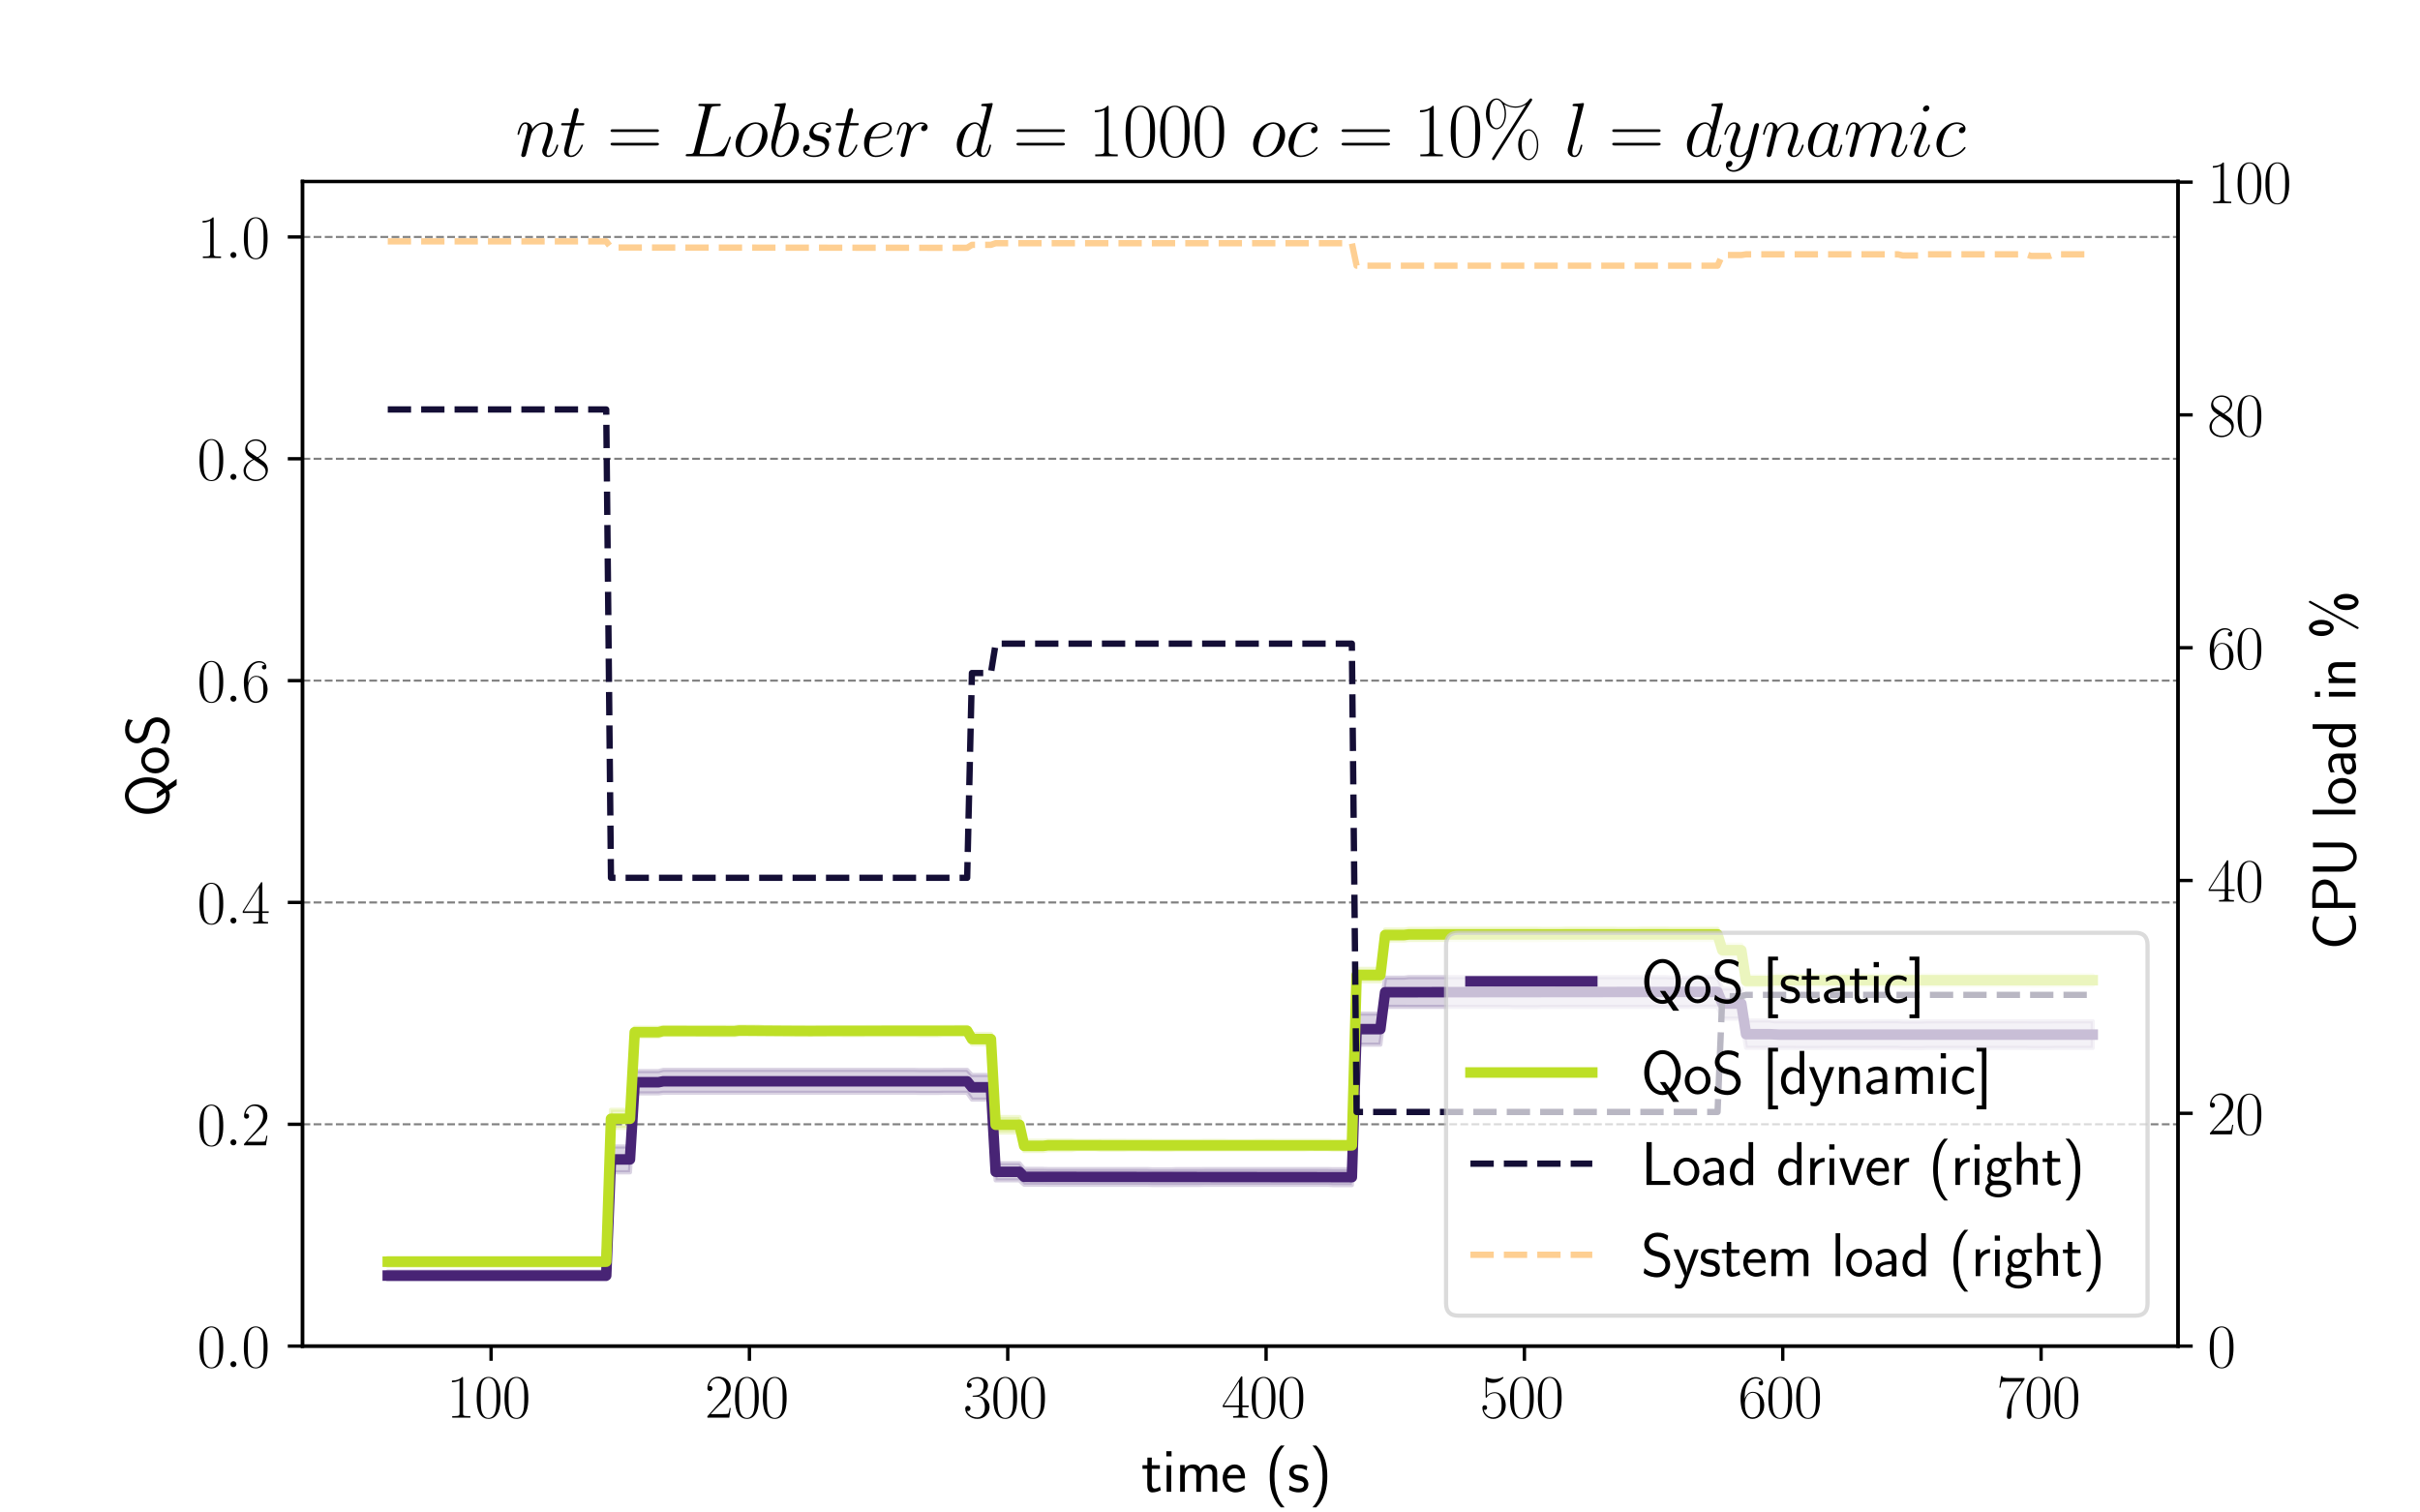 <?xml version="1.0" encoding="utf-8" standalone="no"?>
<!DOCTYPE svg PUBLIC "-//W3C//DTD SVG 1.1//EN"
  "http://www.w3.org/Graphics/SVG/1.1/DTD/svg11.dtd">
<svg xmlns:xlink="http://www.w3.org/1999/xlink" width="576pt" height="360pt" viewBox="0 0 576 360" xmlns="http://www.w3.org/2000/svg" version="1.1">
 <defs>
  <style type="text/css">*{stroke-linejoin: round; stroke-linecap: butt}</style>
 </defs>
 <g id="figure_1">
  <g id="patch_1">
   <path d="M 0 360 
L 576 360 
L 576 0 
L 0 0 
z
" style="fill: #ffffff"/>
  </g>
  <g id="axes_1">
   <g id="patch_2">
    <path d="M 72 320.4 
L 518.4 320.4 
L 518.4 43.2 
L 72 43.2 
z
" style="fill: #ffffff"/>
   </g>
   <g id="PolyCollection_1">
    <defs>
     <path id="m56497002df" d="M 92.291 -55.403 
L 92.291 -57.367 
L 93.421 -57.367 
L 94.552 -57.367 
L 95.682 -57.367 
L 96.813 -57.367 
L 97.943 -57.367 
L 99.073 -57.367 
L 100.204 -57.367 
L 101.334 -57.367 
L 102.465 -57.367 
L 103.595 -57.367 
L 104.725 -57.367 
L 105.856 -57.367 
L 106.986 -57.367 
L 108.117 -57.367 
L 109.247 -57.367 
L 110.378 -57.367 
L 111.508 -57.367 
L 112.638 -57.367 
L 113.769 -57.367 
L 114.899 -57.367 
L 116.03 -57.367 
L 117.16 -57.367 
L 118.29 -57.367 
L 119.421 -57.367 
L 120.551 -57.367 
L 121.682 -57.367 
L 122.812 -57.367 
L 123.942 -57.367 
L 125.073 -57.367 
L 126.203 -57.367 
L 127.334 -57.367 
L 128.464 -57.367 
L 129.595 -57.367 
L 130.725 -57.367 
L 131.855 -57.367 
L 132.986 -57.367 
L 134.116 -57.367 
L 135.247 -57.367 
L 136.377 -57.367 
L 137.507 -57.367 
L 138.638 -57.367 
L 139.768 -57.367 
L 140.899 -57.367 
L 142.029 -57.367 
L 143.159 -57.367 
L 144.29 -57.367 
L 145.42 -87.102 
L 146.551 -87.102 
L 147.681 -87.102 
L 148.812 -87.102 
L 149.942 -87.102 
L 151.072 -105.05 
L 152.203 -105.05 
L 153.333 -105.05 
L 154.464 -105.05 
L 155.594 -105.05 
L 156.724 -105.05 
L 157.855 -105.349 
L 158.985 -105.349 
L 160.116 -105.349 
L 161.246 -105.349 
L 162.376 -105.349 
L 163.507 -105.349 
L 164.637 -105.349 
L 165.768 -105.349 
L 166.898 -105.349 
L 168.029 -105.349 
L 169.159 -105.349 
L 170.289 -105.349 
L 171.42 -105.349 
L 172.55 -105.349 
L 173.681 -105.349 
L 174.811 -105.349 
L 175.941 -105.349 
L 177.072 -105.349 
L 178.202 -105.349 
L 179.333 -105.349 
L 180.463 -105.349 
L 181.594 -105.349 
L 182.724 -105.349 
L 183.854 -105.349 
L 184.985 -105.349 
L 186.115 -105.349 
L 187.246 -105.349 
L 188.376 -105.349 
L 189.506 -105.349 
L 190.637 -105.349 
L 191.767 -105.349 
L 192.898 -105.349 
L 194.028 -105.349 
L 195.158 -105.349 
L 196.289 -105.349 
L 197.419 -105.349 
L 198.55 -105.349 
L 199.68 -105.349 
L 200.811 -105.349 
L 201.941 -105.349 
L 203.071 -105.349 
L 204.202 -105.349 
L 205.332 -105.349 
L 206.463 -105.349 
L 207.593 -105.349 
L 208.723 -105.349 
L 209.854 -105.349 
L 210.984 -105.349 
L 212.115 -105.349 
L 213.245 -105.349 
L 214.375 -105.349 
L 215.506 -105.349 
L 216.636 -105.349 
L 217.767 -105.349 
L 218.897 -105.322 
L 220.028 -105.322 
L 221.158 -105.322 
L 222.288 -105.322 
L 223.419 -105.322 
L 224.549 -105.349 
L 225.68 -105.349 
L 226.81 -105.349 
L 227.94 -105.349 
L 229.071 -105.349 
L 230.201 -105.349 
L 231.332 -104.13 
L 232.462 -104.13 
L 233.593 -104.13 
L 234.723 -104.13 
L 235.853 -104.13 
L 236.984 -83.125 
L 238.114 -83.125 
L 239.245 -83.125 
L 240.375 -83.125 
L 241.505 -83.125 
L 242.636 -83.125 
L 243.766 -81.769 
L 244.897 -81.769 
L 246.027 -81.769 
L 247.157 -81.769 
L 248.288 -81.769 
L 249.418 -81.732 
L 250.549 -81.732 
L 251.679 -81.732 
L 252.81 -81.732 
L 253.94 -81.732 
L 255.07 -81.732 
L 256.201 -81.732 
L 257.331 -81.732 
L 258.462 -81.732 
L 259.592 -81.732 
L 260.722 -81.732 
L 261.853 -81.732 
L 262.983 -81.732 
L 264.114 -81.732 
L 265.244 -81.732 
L 266.374 -81.732 
L 267.505 -81.732 
L 268.635 -81.732 
L 269.766 -81.732 
L 270.896 -81.732 
L 272.027 -81.732 
L 273.157 -81.732 
L 274.287 -81.667 
L 275.418 -81.667 
L 276.548 -81.667 
L 277.679 -81.667 
L 278.809 -81.667 
L 279.939 -81.713 
L 281.07 -81.713 
L 282.2 -81.713 
L 283.331 -81.713 
L 284.461 -81.713 
L 285.591 -81.713 
L 286.722 -81.732 
L 287.852 -81.732 
L 288.983 -81.732 
L 290.113 -81.732 
L 291.244 -81.732 
L 292.374 -81.732 
L 293.504 -81.732 
L 294.635 -81.732 
L 295.765 -81.732 
L 296.896 -81.732 
L 298.026 -81.732 
L 299.156 -81.732 
L 300.287 -81.732 
L 301.417 -81.732 
L 302.548 -81.732 
L 303.678 -81.732 
L 304.809 -81.732 
L 305.939 -81.732 
L 307.069 -81.732 
L 308.2 -81.732 
L 309.33 -81.732 
L 310.461 -81.732 
L 311.591 -81.732 
L 312.721 -81.732 
L 313.852 -81.732 
L 314.982 -81.732 
L 316.113 -81.732 
L 317.243 -81.697 
L 318.373 -81.697 
L 319.504 -81.697 
L 320.634 -81.697 
L 321.765 -81.697 
L 322.895 -118.734 
L 324.026 -118.734 
L 325.156 -118.734 
L 326.286 -118.734 
L 327.417 -118.734 
L 328.547 -118.734 
L 329.678 -127.305 
L 330.808 -127.305 
L 331.938 -127.305 
L 333.069 -127.305 
L 334.199 -127.305 
L 335.33 -127.425 
L 336.46 -127.425 
L 337.59 -127.425 
L 338.721 -127.425 
L 339.851 -127.425 
L 340.982 -127.425 
L 342.112 -127.425 
L 343.243 -127.425 
L 344.373 -127.425 
L 345.503 -127.425 
L 346.634 -127.425 
L 347.764 -127.425 
L 348.895 -127.425 
L 350.025 -127.425 
L 351.155 -127.425 
L 352.286 -127.425 
L 353.416 -127.425 
L 354.547 -127.425 
L 355.677 -127.425 
L 356.807 -127.425 
L 357.938 -127.425 
L 359.068 -127.425 
L 360.199 -127.438 
L 361.329 -127.438 
L 362.46 -127.438 
L 363.59 -127.438 
L 364.72 -127.438 
L 365.851 -127.438 
L 366.981 -127.379 
L 368.112 -127.379 
L 369.242 -127.379 
L 370.372 -127.379 
L 371.503 -127.379 
L 372.633 -127.425 
L 373.764 -127.425 
L 374.894 -127.425 
L 376.025 -127.425 
L 377.155 -127.425 
L 378.285 -127.425 
L 379.416 -127.425 
L 380.546 -127.425 
L 381.677 -127.425 
L 382.807 -127.425 
L 383.937 -127.425 
L 385.068 -127.425 
L 386.198 -127.425 
L 387.329 -127.425 
L 388.459 -127.425 
L 389.589 -127.425 
L 390.72 -127.425 
L 391.85 -127.425 
L 392.981 -127.425 
L 394.111 -127.425 
L 395.242 -127.425 
L 396.372 -127.425 
L 397.502 -127.351 
L 398.633 -127.351 
L 399.763 -127.351 
L 400.894 -127.351 
L 402.024 -127.351 
L 403.154 -127.438 
L 404.285 -127.438 
L 405.415 -127.438 
L 406.546 -127.438 
L 407.676 -127.438 
L 408.806 -127.438 
L 409.937 -124.716 
L 411.067 -124.716 
L 412.198 -124.716 
L 413.328 -124.716 
L 414.459 -124.716 
L 415.589 -117.099 
L 416.719 -117.099 
L 417.85 -117.099 
L 418.98 -117.099 
L 420.111 -117.099 
L 421.241 -117.099 
L 422.371 -116.908 
L 423.502 -116.908 
L 424.632 -116.908 
L 425.763 -116.908 
L 426.893 -116.908 
L 428.024 -116.869 
L 429.154 -116.869 
L 430.284 -116.869 
L 431.415 -116.869 
L 432.545 -116.869 
L 433.676 -116.908 
L 434.806 -116.908 
L 435.936 -116.908 
L 437.067 -116.908 
L 438.197 -116.908 
L 439.328 -116.908 
L 440.458 -116.908 
L 441.588 -116.908 
L 442.719 -116.908 
L 443.849 -116.908 
L 444.98 -116.908 
L 446.11 -116.937 
L 447.241 -116.937 
L 448.371 -116.937 
L 449.501 -116.937 
L 450.632 -116.937 
L 451.762 -116.937 
L 452.893 -116.855 
L 454.023 -116.855 
L 455.153 -116.855 
L 456.284 -116.855 
L 457.414 -116.855 
L 458.545 -116.908 
L 459.675 -116.908 
L 460.805 -116.908 
L 461.936 -116.908 
L 463.066 -116.908 
L 464.197 -116.908 
L 465.327 -116.908 
L 466.458 -116.908 
L 467.588 -116.908 
L 468.718 -116.908 
L 469.849 -116.908 
L 470.979 -116.908 
L 472.11 -116.908 
L 473.24 -116.908 
L 474.37 -116.908 
L 475.501 -116.908 
L 476.631 -116.908 
L 477.762 -116.908 
L 478.892 -116.908 
L 480.022 -116.908 
L 481.153 -116.908 
L 482.283 -116.908 
L 483.414 -116.887 
L 484.544 -116.887 
L 485.675 -116.887 
L 486.805 -116.887 
L 487.935 -116.887 
L 489.066 -116.908 
L 490.196 -116.908 
L 491.327 -116.908 
L 492.457 -116.908 
L 493.587 -116.908 
L 494.718 -116.908 
L 495.848 -116.908 
L 496.979 -116.908 
L 498.109 -116.908 
L 498.109 -110.577 
L 498.109 -110.577 
L 496.979 -110.577 
L 495.848 -110.577 
L 494.718 -110.577 
L 493.587 -110.577 
L 492.457 -110.577 
L 491.327 -110.577 
L 490.196 -110.577 
L 489.066 -110.577 
L 487.935 -110.542 
L 486.805 -110.542 
L 485.675 -110.542 
L 484.544 -110.542 
L 483.414 -110.542 
L 482.283 -110.577 
L 481.153 -110.577 
L 480.022 -110.577 
L 478.892 -110.577 
L 477.762 -110.577 
L 476.631 -110.577 
L 475.501 -110.577 
L 474.37 -110.577 
L 473.24 -110.577 
L 472.11 -110.577 
L 470.979 -110.577 
L 469.849 -110.577 
L 468.718 -110.577 
L 467.588 -110.577 
L 466.458 -110.577 
L 465.327 -110.577 
L 464.197 -110.577 
L 463.066 -110.577 
L 461.936 -110.577 
L 460.805 -110.577 
L 459.675 -110.577 
L 458.545 -110.577 
L 457.414 -110.518 
L 456.284 -110.518 
L 455.153 -110.518 
L 454.023 -110.518 
L 452.893 -110.518 
L 451.762 -110.603 
L 450.632 -110.603 
L 449.501 -110.603 
L 448.371 -110.603 
L 447.241 -110.603 
L 446.11 -110.603 
L 444.98 -110.577 
L 443.849 -110.577 
L 442.719 -110.577 
L 441.588 -110.577 
L 440.458 -110.577 
L 439.328 -110.577 
L 438.197 -110.577 
L 437.067 -110.577 
L 435.936 -110.577 
L 434.806 -110.577 
L 433.676 -110.577 
L 432.545 -110.559 
L 431.415 -110.559 
L 430.284 -110.559 
L 429.154 -110.559 
L 428.024 -110.559 
L 426.893 -110.577 
L 425.763 -110.577 
L 424.632 -110.577 
L 423.502 -110.577 
L 422.371 -110.577 
L 421.241 -110.608 
L 420.111 -110.608 
L 418.98 -110.608 
L 417.85 -110.608 
L 416.719 -110.608 
L 415.589 -110.608 
L 414.459 -117.553 
L 413.328 -117.553 
L 412.198 -117.553 
L 411.067 -117.553 
L 409.937 -117.553 
L 408.806 -120.389 
L 407.676 -120.389 
L 406.546 -120.389 
L 405.415 -120.389 
L 404.285 -120.389 
L 403.154 -120.389 
L 402.024 -120.309 
L 400.894 -120.309 
L 399.763 -120.309 
L 398.633 -120.309 
L 397.502 -120.309 
L 396.372 -120.345 
L 395.242 -120.345 
L 394.111 -120.345 
L 392.981 -120.345 
L 391.85 -120.345 
L 390.72 -120.345 
L 389.589 -120.345 
L 388.459 -120.345 
L 387.329 -120.345 
L 386.198 -120.345 
L 385.068 -120.345 
L 383.937 -120.345 
L 382.807 -120.345 
L 381.677 -120.345 
L 380.546 -120.345 
L 379.416 -120.345 
L 378.285 -120.345 
L 377.155 -120.345 
L 376.025 -120.345 
L 374.894 -120.345 
L 373.764 -120.345 
L 372.633 -120.345 
L 371.503 -120.336 
L 370.372 -120.336 
L 369.242 -120.336 
L 368.112 -120.336 
L 366.981 -120.336 
L 365.851 -120.277 
L 364.72 -120.277 
L 363.59 -120.277 
L 362.46 -120.277 
L 361.329 -120.277 
L 360.199 -120.277 
L 359.068 -120.345 
L 357.938 -120.345 
L 356.807 -120.345 
L 355.677 -120.345 
L 354.547 -120.345 
L 353.416 -120.345 
L 352.286 -120.345 
L 351.155 -120.345 
L 350.025 -120.345 
L 348.895 -120.345 
L 347.764 -120.345 
L 346.634 -120.345 
L 345.503 -120.345 
L 344.373 -120.345 
L 343.243 -120.345 
L 342.112 -120.345 
L 340.982 -120.345 
L 339.851 -120.345 
L 338.721 -120.345 
L 337.59 -120.345 
L 336.46 -120.345 
L 335.33 -120.345 
L 334.199 -120.354 
L 333.069 -120.354 
L 331.938 -120.354 
L 330.808 -120.354 
L 329.678 -120.354 
L 328.547 -111.364 
L 327.417 -111.364 
L 326.286 -111.364 
L 325.156 -111.364 
L 324.026 -111.364 
L 322.895 -111.364 
L 321.765 -77.926 
L 320.634 -77.926 
L 319.504 -77.926 
L 318.373 -77.926 
L 317.243 -77.926 
L 316.113 -78.002 
L 314.982 -78.002 
L 313.852 -78.002 
L 312.721 -78.002 
L 311.591 -78.002 
L 310.461 -78.002 
L 309.33 -78.002 
L 308.2 -78.002 
L 307.069 -78.002 
L 305.939 -78.002 
L 304.809 -78.002 
L 303.678 -78.002 
L 302.548 -78.002 
L 301.417 -78.002 
L 300.287 -78.002 
L 299.156 -78.002 
L 298.026 -78.002 
L 296.896 -78.002 
L 295.765 -78.002 
L 294.635 -78.002 
L 293.504 -78.002 
L 292.374 -78.002 
L 291.244 -78.002 
L 290.113 -78.002 
L 288.983 -78.002 
L 287.852 -78.002 
L 286.722 -78.002 
L 285.591 -77.966 
L 284.461 -77.966 
L 283.331 -77.966 
L 282.2 -77.966 
L 281.07 -77.966 
L 279.939 -77.966 
L 278.809 -77.956 
L 277.679 -77.956 
L 276.548 -77.956 
L 275.418 -77.956 
L 274.287 -77.956 
L 273.157 -78.002 
L 272.027 -78.002 
L 270.896 -78.002 
L 269.766 -78.002 
L 268.635 -78.002 
L 267.505 -78.002 
L 266.374 -78.002 
L 265.244 -78.002 
L 264.114 -78.002 
L 262.983 -78.002 
L 261.853 -78.002 
L 260.722 -78.002 
L 259.592 -78.002 
L 258.462 -78.002 
L 257.331 -78.002 
L 256.201 -78.002 
L 255.07 -78.002 
L 253.94 -78.002 
L 252.81 -78.002 
L 251.679 -78.002 
L 250.549 -78.002 
L 249.418 -78.002 
L 248.288 -78.021 
L 247.157 -78.021 
L 246.027 -78.021 
L 244.897 -78.021 
L 243.766 -78.021 
L 242.636 -79.055 
L 241.505 -79.055 
L 240.375 -79.055 
L 239.245 -79.055 
L 238.114 -79.055 
L 236.984 -79.055 
L 235.853 -98.288 
L 234.723 -98.288 
L 233.593 -98.288 
L 232.462 -98.288 
L 231.332 -98.288 
L 230.201 -99.904 
L 229.071 -99.904 
L 227.94 -99.904 
L 226.81 -99.904 
L 225.68 -99.904 
L 224.549 -99.904 
L 223.419 -99.875 
L 222.288 -99.875 
L 221.158 -99.875 
L 220.028 -99.875 
L 218.897 -99.875 
L 217.767 -99.904 
L 216.636 -99.904 
L 215.506 -99.904 
L 214.375 -99.904 
L 213.245 -99.904 
L 212.115 -99.904 
L 210.984 -99.904 
L 209.854 -99.904 
L 208.723 -99.904 
L 207.593 -99.904 
L 206.463 -99.904 
L 205.332 -99.904 
L 204.202 -99.904 
L 203.071 -99.904 
L 201.941 -99.904 
L 200.811 -99.904 
L 199.68 -99.904 
L 198.55 -99.904 
L 197.419 -99.904 
L 196.289 -99.904 
L 195.158 -99.904 
L 194.028 -99.904 
L 192.898 -99.904 
L 191.767 -99.904 
L 190.637 -99.904 
L 189.506 -99.904 
L 188.376 -99.904 
L 187.246 -99.904 
L 186.115 -99.904 
L 184.985 -99.904 
L 183.854 -99.904 
L 182.724 -99.904 
L 181.594 -99.904 
L 180.463 -99.904 
L 179.333 -99.904 
L 178.202 -99.904 
L 177.072 -99.904 
L 175.941 -99.904 
L 174.811 -99.904 
L 173.681 -99.904 
L 172.55 -99.904 
L 171.42 -99.904 
L 170.289 -99.904 
L 169.159 -99.904 
L 168.029 -99.904 
L 166.898 -99.904 
L 165.768 -99.904 
L 164.637 -99.904 
L 163.507 -99.904 
L 162.376 -99.904 
L 161.246 -99.904 
L 160.116 -99.904 
L 158.985 -99.904 
L 157.855 -99.904 
L 156.724 -99.759 
L 155.594 -99.759 
L 154.464 -99.759 
L 153.333 -99.759 
L 152.203 -99.759 
L 151.072 -99.759 
L 149.942 -80.969 
L 148.812 -80.969 
L 147.681 -80.969 
L 146.551 -80.969 
L 145.42 -80.969 
L 144.29 -55.403 
L 143.159 -55.403 
L 142.029 -55.403 
L 140.899 -55.403 
L 139.768 -55.403 
L 138.638 -55.403 
L 137.507 -55.403 
L 136.377 -55.403 
L 135.247 -55.403 
L 134.116 -55.403 
L 132.986 -55.403 
L 131.855 -55.403 
L 130.725 -55.403 
L 129.595 -55.403 
L 128.464 -55.403 
L 127.334 -55.403 
L 126.203 -55.403 
L 125.073 -55.403 
L 123.942 -55.403 
L 122.812 -55.403 
L 121.682 -55.403 
L 120.551 -55.403 
L 119.421 -55.403 
L 118.29 -55.403 
L 117.16 -55.403 
L 116.03 -55.403 
L 114.899 -55.403 
L 113.769 -55.403 
L 112.638 -55.403 
L 111.508 -55.403 
L 110.378 -55.403 
L 109.247 -55.403 
L 108.117 -55.403 
L 106.986 -55.403 
L 105.856 -55.403 
L 104.725 -55.403 
L 103.595 -55.403 
L 102.465 -55.403 
L 101.334 -55.403 
L 100.204 -55.403 
L 99.073 -55.403 
L 97.943 -55.403 
L 96.813 -55.403 
L 95.682 -55.403 
L 94.552 -55.403 
L 93.421 -55.403 
L 92.291 -55.403 
z
" style="stroke: #482475; stroke-opacity: 0.2"/>
    </defs>
    <g clip-path="url(#p1904254e50)">
     <use xlink:href="#m56497002df" x="0" y="360" style="fill: #482475; fill-opacity: 0.2; stroke: #482475; stroke-opacity: 0.2"/>
    </g>
   </g>
   <g id="PolyCollection_2">
    <defs>
     <path id="m3b94c472ff" d="M 92.291 -58.718 
L 92.291 -60.666 
L 93.421 -60.666 
L 94.552 -60.666 
L 95.682 -60.666 
L 96.813 -60.666 
L 97.943 -60.666 
L 99.073 -60.666 
L 100.204 -60.666 
L 101.334 -60.666 
L 102.465 -60.666 
L 103.595 -60.666 
L 104.725 -60.666 
L 105.856 -60.666 
L 106.986 -60.666 
L 108.117 -60.666 
L 109.247 -60.666 
L 110.378 -60.666 
L 111.508 -60.666 
L 112.638 -60.666 
L 113.769 -60.666 
L 114.899 -60.666 
L 116.03 -60.666 
L 117.16 -60.666 
L 118.29 -60.666 
L 119.421 -60.666 
L 120.551 -60.666 
L 121.682 -60.666 
L 122.812 -60.666 
L 123.942 -60.666 
L 125.073 -60.666 
L 126.203 -60.666 
L 127.334 -60.666 
L 128.464 -60.666 
L 129.595 -60.666 
L 130.725 -60.666 
L 131.855 -60.666 
L 132.986 -60.666 
L 134.116 -60.666 
L 135.247 -60.666 
L 136.377 -60.666 
L 137.507 -60.666 
L 138.638 -60.666 
L 139.768 -60.666 
L 140.899 -60.666 
L 142.029 -60.666 
L 143.159 -60.666 
L 144.29 -60.666 
L 145.42 -95.848 
L 146.551 -95.848 
L 147.681 -95.848 
L 148.812 -95.848 
L 149.942 -95.848 
L 151.072 -115.391 
L 152.203 -115.391 
L 153.333 -115.391 
L 154.464 -115.391 
L 155.594 -115.391 
L 156.724 -115.391 
L 157.855 -115.552 
L 158.985 -115.552 
L 160.116 -115.552 
L 161.246 -115.552 
L 162.376 -115.552 
L 163.507 -115.552 
L 164.637 -115.552 
L 165.768 -115.552 
L 166.898 -115.552 
L 168.029 -115.552 
L 169.159 -115.562 
L 170.289 -115.562 
L 171.42 -115.562 
L 172.55 -115.562 
L 173.681 -115.562 
L 174.811 -115.562 
L 175.941 -115.682 
L 177.072 -115.682 
L 178.202 -115.682 
L 179.333 -115.682 
L 180.463 -115.682 
L 181.594 -115.546 
L 182.724 -115.546 
L 183.854 -115.546 
L 184.985 -115.546 
L 186.115 -115.546 
L 187.246 -115.546 
L 188.376 -115.552 
L 189.506 -115.552 
L 190.637 -115.552 
L 191.767 -115.552 
L 192.898 -115.552 
L 194.028 -115.554 
L 195.158 -115.554 
L 196.289 -115.554 
L 197.419 -115.554 
L 198.55 -115.554 
L 199.68 -115.554 
L 200.811 -115.519 
L 201.941 -115.519 
L 203.071 -115.519 
L 204.202 -115.519 
L 205.332 -115.519 
L 206.463 -115.552 
L 207.593 -115.552 
L 208.723 -115.552 
L 209.854 -115.552 
L 210.984 -115.552 
L 212.115 -115.552 
L 213.245 -115.552 
L 214.375 -115.552 
L 215.506 -115.552 
L 216.636 -115.552 
L 217.767 -115.552 
L 218.897 -115.555 
L 220.028 -115.555 
L 221.158 -115.555 
L 222.288 -115.555 
L 223.419 -115.555 
L 224.549 -115.577 
L 225.68 -115.577 
L 226.81 -115.577 
L 227.94 -115.577 
L 229.071 -115.577 
L 230.201 -115.577 
L 231.332 -113.913 
L 232.462 -113.913 
L 233.593 -113.913 
L 234.723 -113.913 
L 235.853 -113.913 
L 236.984 -94.13 
L 238.114 -94.13 
L 239.245 -94.13 
L 240.375 -94.13 
L 241.505 -94.13 
L 242.636 -94.13 
L 243.766 -88.476 
L 244.897 -88.476 
L 246.027 -88.476 
L 247.157 -88.476 
L 248.288 -88.476 
L 249.418 -88.536 
L 250.549 -88.536 
L 251.679 -88.536 
L 252.81 -88.536 
L 253.94 -88.536 
L 255.07 -88.536 
L 256.201 -88.44 
L 257.331 -88.44 
L 258.462 -88.44 
L 259.592 -88.44 
L 260.722 -88.44 
L 261.853 -88.454 
L 262.983 -88.454 
L 264.114 -88.454 
L 265.244 -88.454 
L 266.374 -88.454 
L 267.505 -88.454 
L 268.635 -88.444 
L 269.766 -88.444 
L 270.896 -88.444 
L 272.027 -88.444 
L 273.157 -88.444 
L 274.287 -88.416 
L 275.418 -88.416 
L 276.548 -88.416 
L 277.679 -88.416 
L 278.809 -88.416 
L 279.939 -88.407 
L 281.07 -88.407 
L 282.2 -88.407 
L 283.331 -88.407 
L 284.461 -88.407 
L 285.591 -88.407 
L 286.722 -88.444 
L 287.852 -88.444 
L 288.983 -88.444 
L 290.113 -88.444 
L 291.244 -88.444 
L 292.374 -88.386 
L 293.504 -88.386 
L 294.635 -88.386 
L 295.765 -88.386 
L 296.896 -88.386 
L 298.026 -88.386 
L 299.156 -88.444 
L 300.287 -88.444 
L 301.417 -88.444 
L 302.548 -88.444 
L 303.678 -88.444 
L 304.809 -88.444 
L 305.939 -88.444 
L 307.069 -88.444 
L 308.2 -88.444 
L 309.33 -88.444 
L 310.461 -88.444 
L 311.591 -88.44 
L 312.721 -88.44 
L 313.852 -88.44 
L 314.982 -88.44 
L 316.113 -88.44 
L 317.243 -88.375 
L 318.373 -88.375 
L 319.504 -88.375 
L 320.634 -88.375 
L 321.765 -88.375 
L 322.895 -129.389 
L 324.026 -129.389 
L 325.156 -129.389 
L 326.286 -129.389 
L 327.417 -129.389 
L 328.547 -129.389 
L 329.678 -138.743 
L 330.808 -138.743 
L 331.938 -138.743 
L 333.069 -138.743 
L 334.199 -138.743 
L 335.33 -138.902 
L 336.46 -138.902 
L 337.59 -138.902 
L 338.721 -138.902 
L 339.851 -138.902 
L 340.982 -138.902 
L 342.112 -138.939 
L 343.243 -138.939 
L 344.373 -138.939 
L 345.503 -138.939 
L 346.634 -138.939 
L 347.764 -138.939 
L 348.895 -138.939 
L 350.025 -138.939 
L 351.155 -138.939 
L 352.286 -138.939 
L 353.416 -138.939 
L 354.547 -138.939 
L 355.677 -138.939 
L 356.807 -138.939 
L 357.938 -138.939 
L 359.068 -138.939 
L 360.199 -138.938 
L 361.329 -138.938 
L 362.46 -138.938 
L 363.59 -138.938 
L 364.72 -138.938 
L 365.851 -138.938 
L 366.981 -138.891 
L 368.112 -138.891 
L 369.242 -138.891 
L 370.372 -138.891 
L 371.503 -138.891 
L 372.633 -138.939 
L 373.764 -138.939 
L 374.894 -138.939 
L 376.025 -138.939 
L 377.155 -138.939 
L 378.285 -138.928 
L 379.416 -138.928 
L 380.546 -138.928 
L 381.677 -138.928 
L 382.807 -138.928 
L 383.937 -138.928 
L 385.068 -138.891 
L 386.198 -138.891 
L 387.329 -138.891 
L 388.459 -138.891 
L 389.589 -138.891 
L 390.72 -138.939 
L 391.85 -138.939 
L 392.981 -138.939 
L 394.111 -138.939 
L 395.242 -138.939 
L 396.372 -138.939 
L 397.502 -138.902 
L 398.633 -138.902 
L 399.763 -138.902 
L 400.894 -138.902 
L 402.024 -138.902 
L 403.154 -138.902 
L 404.285 -138.902 
L 405.415 -138.902 
L 406.546 -138.902 
L 407.676 -138.902 
L 408.806 -138.902 
L 409.937 -135.151 
L 411.067 -135.151 
L 412.198 -135.151 
L 413.328 -135.151 
L 414.459 -135.151 
L 415.589 -127.638 
L 416.719 -127.638 
L 417.85 -127.638 
L 418.98 -127.638 
L 420.111 -127.638 
L 421.241 -127.638 
L 422.371 -127.856 
L 423.502 -127.856 
L 424.632 -127.856 
L 425.763 -127.856 
L 426.893 -127.856 
L 428.024 -127.784 
L 429.154 -127.784 
L 430.284 -127.784 
L 431.415 -127.784 
L 432.545 -127.784 
L 433.676 -127.856 
L 434.806 -127.856 
L 435.936 -127.856 
L 437.067 -127.856 
L 438.197 -127.856 
L 439.328 -127.856 
L 440.458 -127.856 
L 441.588 -127.856 
L 442.719 -127.856 
L 443.849 -127.856 
L 444.98 -127.856 
L 446.11 -127.833 
L 447.241 -127.833 
L 448.371 -127.833 
L 449.501 -127.833 
L 450.632 -127.833 
L 451.762 -127.833 
L 452.893 -127.815 
L 454.023 -127.815 
L 455.153 -127.815 
L 456.284 -127.815 
L 457.414 -127.815 
L 458.545 -127.856 
L 459.675 -127.856 
L 460.805 -127.856 
L 461.936 -127.856 
L 463.066 -127.856 
L 464.197 -127.856 
L 465.327 -127.856 
L 466.458 -127.856 
L 467.588 -127.856 
L 468.718 -127.856 
L 469.849 -127.856 
L 470.979 -127.856 
L 472.11 -127.856 
L 473.24 -127.856 
L 474.37 -127.856 
L 475.501 -127.856 
L 476.631 -127.85 
L 477.762 -127.85 
L 478.892 -127.85 
L 480.022 -127.85 
L 481.153 -127.85 
L 482.283 -127.85 
L 483.414 -127.863 
L 484.544 -127.863 
L 485.675 -127.863 
L 486.805 -127.863 
L 487.935 -127.863 
L 489.066 -127.856 
L 490.196 -127.856 
L 491.327 -127.856 
L 492.457 -127.856 
L 493.587 -127.856 
L 494.718 -127.856 
L 495.848 -127.856 
L 496.979 -127.856 
L 498.109 -127.856 
L 498.109 -125.528 
L 498.109 -125.528 
L 496.979 -125.528 
L 495.848 -125.528 
L 494.718 -125.528 
L 493.587 -125.528 
L 492.457 -125.528 
L 491.327 -125.528 
L 490.196 -125.528 
L 489.066 -125.528 
L 487.935 -125.466 
L 486.805 -125.466 
L 485.675 -125.466 
L 484.544 -125.466 
L 483.414 -125.466 
L 482.283 -125.534 
L 481.153 -125.534 
L 480.022 -125.534 
L 478.892 -125.534 
L 477.762 -125.534 
L 476.631 -125.534 
L 475.501 -125.528 
L 474.37 -125.528 
L 473.24 -125.528 
L 472.11 -125.528 
L 470.979 -125.528 
L 469.849 -125.528 
L 468.718 -125.528 
L 467.588 -125.528 
L 466.458 -125.528 
L 465.327 -125.528 
L 464.197 -125.528 
L 463.066 -125.528 
L 461.936 -125.528 
L 460.805 -125.528 
L 459.675 -125.528 
L 458.545 -125.528 
L 457.414 -125.402 
L 456.284 -125.402 
L 455.153 -125.402 
L 454.023 -125.402 
L 452.893 -125.402 
L 451.762 -125.495 
L 450.632 -125.495 
L 449.501 -125.495 
L 448.371 -125.495 
L 447.241 -125.495 
L 446.11 -125.495 
L 444.98 -125.528 
L 443.849 -125.528 
L 442.719 -125.528 
L 441.588 -125.528 
L 440.458 -125.528 
L 439.328 -125.528 
L 438.197 -125.528 
L 437.067 -125.528 
L 435.936 -125.528 
L 434.806 -125.528 
L 433.676 -125.528 
L 432.545 -125.544 
L 431.415 -125.544 
L 430.284 -125.544 
L 429.154 -125.544 
L 428.024 -125.544 
L 426.893 -125.528 
L 425.763 -125.528 
L 424.632 -125.528 
L 423.502 -125.528 
L 422.371 -125.528 
L 421.241 -125.413 
L 420.111 -125.413 
L 418.98 -125.413 
L 417.85 -125.413 
L 416.719 -125.413 
L 415.589 -125.413 
L 414.459 -132.517 
L 413.328 -132.517 
L 412.198 -132.517 
L 411.067 -132.517 
L 409.937 -132.517 
L 408.806 -136.27 
L 407.676 -136.27 
L 406.546 -136.27 
L 405.415 -136.27 
L 404.285 -136.27 
L 403.154 -136.27 
L 402.024 -136.27 
L 400.894 -136.27 
L 399.763 -136.27 
L 398.633 -136.27 
L 397.502 -136.27 
L 396.372 -136.288 
L 395.242 -136.288 
L 394.111 -136.288 
L 392.981 -136.288 
L 391.85 -136.288 
L 390.72 -136.288 
L 389.589 -136.336 
L 388.459 -136.336 
L 387.329 -136.336 
L 386.198 -136.336 
L 385.068 -136.336 
L 383.937 -136.355 
L 382.807 -136.355 
L 381.677 -136.355 
L 380.546 -136.355 
L 379.416 -136.355 
L 378.285 -136.355 
L 377.155 -136.288 
L 376.025 -136.288 
L 374.894 -136.288 
L 373.764 -136.288 
L 372.633 -136.288 
L 371.503 -136.281 
L 370.372 -136.281 
L 369.242 -136.281 
L 368.112 -136.281 
L 366.981 -136.281 
L 365.851 -136.233 
L 364.72 -136.233 
L 363.59 -136.233 
L 362.46 -136.233 
L 361.329 -136.233 
L 360.199 -136.233 
L 359.068 -136.288 
L 357.938 -136.288 
L 356.807 -136.288 
L 355.677 -136.288 
L 354.547 -136.288 
L 353.416 -136.288 
L 352.286 -136.288 
L 351.155 -136.288 
L 350.025 -136.288 
L 348.895 -136.288 
L 347.764 -136.288 
L 346.634 -136.288 
L 345.503 -136.288 
L 344.373 -136.288 
L 343.243 -136.288 
L 342.112 -136.288 
L 340.982 -136.27 
L 339.851 -136.27 
L 338.721 -136.27 
L 337.59 -136.27 
L 336.46 -136.27 
L 335.33 -136.27 
L 334.199 -136.151 
L 333.069 -136.151 
L 331.938 -136.151 
L 330.808 -136.151 
L 329.678 -136.151 
L 328.547 -126.441 
L 327.417 -126.441 
L 326.286 -126.441 
L 325.156 -126.441 
L 324.026 -126.441 
L 322.895 -126.441 
L 321.765 -86.365 
L 320.634 -86.365 
L 319.504 -86.365 
L 318.373 -86.365 
L 317.243 -86.365 
L 316.113 -86.467 
L 314.982 -86.467 
L 313.852 -86.467 
L 312.721 -86.467 
L 311.591 -86.467 
L 310.461 -86.407 
L 309.33 -86.407 
L 308.2 -86.407 
L 307.069 -86.407 
L 305.939 -86.407 
L 304.809 -86.407 
L 303.678 -86.407 
L 302.548 -86.407 
L 301.417 -86.407 
L 300.287 -86.407 
L 299.156 -86.407 
L 298.026 -86.41 
L 296.896 -86.41 
L 295.765 -86.41 
L 294.635 -86.41 
L 293.504 -86.41 
L 292.374 -86.41 
L 291.244 -86.407 
L 290.113 -86.407 
L 288.983 -86.407 
L 287.852 -86.407 
L 286.722 -86.407 
L 285.591 -86.389 
L 284.461 -86.389 
L 283.331 -86.389 
L 282.2 -86.389 
L 281.07 -86.389 
L 279.939 -86.389 
L 278.809 -86.324 
L 277.679 -86.324 
L 276.548 -86.324 
L 275.418 -86.324 
L 274.287 -86.324 
L 273.157 -86.407 
L 272.027 -86.407 
L 270.896 -86.407 
L 269.766 -86.407 
L 268.635 -86.407 
L 267.505 -86.342 
L 266.374 -86.342 
L 265.244 -86.342 
L 264.114 -86.342 
L 262.983 -86.342 
L 261.853 -86.342 
L 260.722 -86.467 
L 259.592 -86.467 
L 258.462 -86.467 
L 257.331 -86.467 
L 256.201 -86.467 
L 255.07 -86.259 
L 253.94 -86.259 
L 252.81 -86.259 
L 251.679 -86.259 
L 250.549 -86.259 
L 249.418 -86.259 
L 248.288 -86.042 
L 247.157 -86.042 
L 246.027 -86.042 
L 244.897 -86.042 
L 243.766 -86.042 
L 242.636 -90.447 
L 241.505 -90.447 
L 240.375 -90.447 
L 239.245 -90.447 
L 238.114 -90.447 
L 236.984 -90.447 
L 235.853 -111.459 
L 234.723 -111.459 
L 233.593 -111.459 
L 232.462 -111.459 
L 231.332 -111.459 
L 230.201 -113.741 
L 229.071 -113.741 
L 227.94 -113.741 
L 226.81 -113.741 
L 225.68 -113.741 
L 224.549 -113.741 
L 223.419 -113.597 
L 222.288 -113.597 
L 221.158 -113.597 
L 220.028 -113.597 
L 218.897 -113.597 
L 217.767 -113.656 
L 216.636 -113.656 
L 215.506 -113.656 
L 214.375 -113.656 
L 213.245 -113.656 
L 212.115 -113.656 
L 210.984 -113.656 
L 209.854 -113.656 
L 208.723 -113.656 
L 207.593 -113.656 
L 206.463 -113.656 
L 205.332 -113.633 
L 204.202 -113.633 
L 203.071 -113.633 
L 201.941 -113.633 
L 200.811 -113.633 
L 199.68 -113.709 
L 198.55 -113.709 
L 197.419 -113.709 
L 196.289 -113.709 
L 195.158 -113.709 
L 194.028 -113.709 
L 192.898 -113.656 
L 191.767 -113.656 
L 190.637 -113.656 
L 189.506 -113.656 
L 188.376 -113.656 
L 187.246 -113.717 
L 186.115 -113.717 
L 184.985 -113.717 
L 183.854 -113.717 
L 182.724 -113.717 
L 181.594 -113.717 
L 180.463 -113.748 
L 179.333 -113.748 
L 178.202 -113.748 
L 177.072 -113.748 
L 175.941 -113.748 
L 174.811 -113.589 
L 173.681 -113.589 
L 172.55 -113.589 
L 171.42 -113.589 
L 170.289 -113.589 
L 169.159 -113.589 
L 168.029 -113.656 
L 166.898 -113.656 
L 165.768 -113.656 
L 164.637 -113.656 
L 163.507 -113.656 
L 162.376 -113.656 
L 161.246 -113.656 
L 160.116 -113.656 
L 158.985 -113.656 
L 157.855 -113.656 
L 156.724 -113.26 
L 155.594 -113.26 
L 154.464 -113.26 
L 153.333 -113.26 
L 152.203 -113.26 
L 151.072 -113.26 
L 149.942 -91.565 
L 148.812 -91.565 
L 147.681 -91.565 
L 146.551 -91.565 
L 145.42 -91.565 
L 144.29 -58.718 
L 143.159 -58.718 
L 142.029 -58.718 
L 140.899 -58.718 
L 139.768 -58.718 
L 138.638 -58.718 
L 137.507 -58.718 
L 136.377 -58.718 
L 135.247 -58.718 
L 134.116 -58.718 
L 132.986 -58.718 
L 131.855 -58.718 
L 130.725 -58.718 
L 129.595 -58.718 
L 128.464 -58.718 
L 127.334 -58.718 
L 126.203 -58.718 
L 125.073 -58.718 
L 123.942 -58.718 
L 122.812 -58.718 
L 121.682 -58.718 
L 120.551 -58.718 
L 119.421 -58.718 
L 118.29 -58.718 
L 117.16 -58.718 
L 116.03 -58.718 
L 114.899 -58.718 
L 113.769 -58.718 
L 112.638 -58.718 
L 111.508 -58.718 
L 110.378 -58.718 
L 109.247 -58.718 
L 108.117 -58.718 
L 106.986 -58.718 
L 105.856 -58.718 
L 104.725 -58.718 
L 103.595 -58.718 
L 102.465 -58.718 
L 101.334 -58.718 
L 100.204 -58.718 
L 99.073 -58.718 
L 97.943 -58.718 
L 96.813 -58.718 
L 95.682 -58.718 
L 94.552 -58.718 
L 93.421 -58.718 
L 92.291 -58.718 
z
" style="stroke: #bddf26; stroke-opacity: 0.2"/>
    </defs>
    <g clip-path="url(#p1904254e50)">
     <use xlink:href="#m3b94c472ff" x="0" y="360" style="fill: #bddf26; fill-opacity: 0.2; stroke: #bddf26; stroke-opacity: 0.2"/>
    </g>
   </g>
   <g id="matplotlib.axis_1">
    <g id="xtick_1">
     <g id="line2d_1">
      <defs>
       <path id="me70189e92c" d="M 0 0 
L 0 3.5 
" style="stroke: #000000; stroke-width: 0.8"/>
      </defs>
      <g>
       <use xlink:href="#me70189e92c" x="116.886" y="320.4" style="stroke: #000000; stroke-width: 0.8"/>
      </g>
     </g>
     <g id="text_1">
      <!-- $\mathdefault{100}$ -->
      <g transform="translate(106.277 337.432) scale(0.145 -0.145)">
       <defs>
        <path id="CMR17-31" d="M 1702 4058 
C 1702 4192 1696 4192 1606 4192 
C 1357 3916 979 3827 621 3827 
C 602 3827 570 3827 563 3808 
C 557 3795 557 3782 557 3648 
C 755 3648 1088 3686 1344 3839 
L 1344 461 
C 1344 236 1331 160 781 160 
L 589 160 
L 589 0 
C 896 0 1216 0 1523 0 
C 1830 0 2150 0 2458 0 
L 2458 160 
L 2266 160 
C 1715 160 1702 230 1702 458 
L 1702 4058 
z
" transform="scale(0.016)"/>
        <path id="CMR17-30" d="M 2688 2025 
C 2688 2416 2682 3080 2413 3591 
C 2176 4039 1798 4198 1466 4198 
C 1158 4198 768 4058 525 3597 
C 269 3118 243 2524 243 2025 
C 243 1661 250 1106 448 619 
C 723 -39 1216 -128 1466 -128 
C 1760 -128 2208 -7 2470 600 
C 2662 1042 2688 1559 2688 2025 
z
M 1466 -26 
C 1056 -26 813 325 723 812 
C 653 1188 653 1738 653 2096 
C 653 2588 653 2997 736 3387 
C 858 3929 1216 4096 1466 4096 
C 1728 4096 2067 3923 2189 3400 
C 2272 3036 2278 2607 2278 2096 
C 2278 1680 2278 1169 2202 792 
C 2067 95 1690 -26 1466 -26 
z
" transform="scale(0.016)"/>
       </defs>
       <use xlink:href="#CMR17-31" transform="scale(0.996)"/>
       <use xlink:href="#CMR17-30" transform="translate(45.69 0) scale(0.996)"/>
       <use xlink:href="#CMR17-30" transform="translate(91.381 0) scale(0.996)"/>
      </g>
     </g>
    </g>
    <g id="xtick_2">
     <g id="line2d_2">
      <g>
       <use xlink:href="#me70189e92c" x="178.374" y="320.4" style="stroke: #000000; stroke-width: 0.8"/>
      </g>
     </g>
     <g id="text_2">
      <!-- $\mathdefault{200}$ -->
      <g transform="translate(167.765 337.432) scale(0.145 -0.145)">
       <defs>
        <path id="CMR17-32" d="M 2669 989 
L 2554 989 
C 2490 536 2438 459 2413 420 
C 2381 369 1920 369 1830 369 
L 602 369 
C 832 619 1280 1072 1824 1597 
C 2214 1967 2669 2402 2669 3035 
C 2669 3790 2067 4224 1395 4224 
C 691 4224 262 3604 262 3030 
C 262 2780 448 2748 525 2748 
C 589 2748 781 2787 781 3010 
C 781 3207 614 3264 525 3264 
C 486 3264 448 3258 422 3245 
C 544 3790 915 4058 1306 4058 
C 1862 4058 2227 3617 2227 3035 
C 2227 2479 1901 2000 1536 1584 
L 262 146 
L 262 0 
L 2515 0 
L 2669 989 
z
" transform="scale(0.016)"/>
       </defs>
       <use xlink:href="#CMR17-32" transform="scale(0.996)"/>
       <use xlink:href="#CMR17-30" transform="translate(45.69 0) scale(0.996)"/>
       <use xlink:href="#CMR17-30" transform="translate(91.381 0) scale(0.996)"/>
      </g>
     </g>
    </g>
    <g id="xtick_3">
     <g id="line2d_3">
      <g>
       <use xlink:href="#me70189e92c" x="239.861" y="320.4" style="stroke: #000000; stroke-width: 0.8"/>
      </g>
     </g>
     <g id="text_3">
      <!-- $\mathdefault{300}$ -->
      <g transform="translate(229.253 337.432) scale(0.145 -0.145)">
       <defs>
        <path id="CMR17-33" d="M 1414 2157 
C 1984 2157 2234 1662 2234 1090 
C 2234 320 1824 25 1453 25 
C 1114 25 563 194 390 693 
C 422 680 454 680 486 680 
C 640 680 755 782 755 948 
C 755 1133 614 1216 486 1216 
C 378 1216 211 1165 211 926 
C 211 335 787 -128 1466 -128 
C 2176 -128 2720 430 2720 1085 
C 2720 1707 2208 2157 1600 2227 
C 2086 2328 2554 2756 2554 3329 
C 2554 3820 2048 4179 1472 4179 
C 890 4179 378 3829 378 3329 
C 378 3110 544 3072 627 3072 
C 762 3072 877 3155 877 3321 
C 877 3486 762 3569 627 3569 
C 602 3569 570 3569 544 3557 
C 730 3959 1235 4032 1459 4032 
C 1683 4032 2106 3925 2106 3320 
C 2106 3143 2080 2828 1862 2550 
C 1670 2304 1453 2304 1242 2284 
C 1210 2284 1062 2269 1037 2269 
C 992 2263 966 2257 966 2208 
C 966 2163 973 2157 1101 2157 
L 1414 2157 
z
" transform="scale(0.016)"/>
       </defs>
       <use xlink:href="#CMR17-33" transform="scale(0.996)"/>
       <use xlink:href="#CMR17-30" transform="translate(45.69 0) scale(0.996)"/>
       <use xlink:href="#CMR17-30" transform="translate(91.381 0) scale(0.996)"/>
      </g>
     </g>
    </g>
    <g id="xtick_4">
     <g id="line2d_4">
      <g>
       <use xlink:href="#me70189e92c" x="301.349" y="320.4" style="stroke: #000000; stroke-width: 0.8"/>
      </g>
     </g>
     <g id="text_4">
      <!-- $\mathdefault{400}$ -->
      <g transform="translate(290.74 337.432) scale(0.145 -0.145)">
       <defs>
        <path id="CMR17-34" d="M 2150 4122 
C 2150 4256 2144 4256 2029 4256 
L 128 1254 
L 128 1088 
L 1779 1088 
L 1779 457 
C 1779 224 1766 160 1318 160 
L 1197 160 
L 1197 0 
C 1402 0 1747 0 1965 0 
C 2182 0 2528 0 2733 0 
L 2733 160 
L 2611 160 
C 2163 160 2150 224 2150 457 
L 2150 1088 
L 2803 1088 
L 2803 1254 
L 2150 1254 
L 2150 4122 
z
M 1798 3703 
L 1798 1254 
L 256 1254 
L 1798 3703 
z
" transform="scale(0.016)"/>
       </defs>
       <use xlink:href="#CMR17-34" transform="scale(0.996)"/>
       <use xlink:href="#CMR17-30" transform="translate(45.69 0) scale(0.996)"/>
       <use xlink:href="#CMR17-30" transform="translate(91.381 0) scale(0.996)"/>
      </g>
     </g>
    </g>
    <g id="xtick_5">
     <g id="line2d_5">
      <g>
       <use xlink:href="#me70189e92c" x="362.836" y="320.4" style="stroke: #000000; stroke-width: 0.8"/>
      </g>
     </g>
     <g id="text_5">
      <!-- $\mathdefault{500}$ -->
      <g transform="translate(352.228 337.432) scale(0.145 -0.145)">
       <defs>
        <path id="CMR17-35" d="M 730 3692 
C 794 3666 1056 3584 1325 3584 
C 1920 3584 2246 3911 2432 4100 
C 2432 4157 2432 4192 2394 4192 
C 2387 4192 2374 4192 2323 4163 
C 2099 4058 1837 3973 1517 3973 
C 1325 3973 1037 3999 723 4139 
C 653 4171 640 4171 634 4171 
C 602 4171 595 4164 595 4037 
L 595 2203 
C 595 2089 595 2057 659 2057 
C 691 2057 704 2070 736 2114 
C 941 2401 1222 2522 1542 2522 
C 1766 2522 2246 2382 2246 1289 
C 2246 1085 2246 715 2054 421 
C 1894 159 1645 25 1370 25 
C 947 25 518 320 403 814 
C 429 807 480 795 506 795 
C 589 795 749 840 749 1038 
C 749 1210 627 1280 506 1280 
C 358 1280 262 1190 262 1011 
C 262 454 704 -128 1382 -128 
C 2042 -128 2669 440 2669 1264 
C 2669 2030 2170 2624 1549 2624 
C 1222 2624 947 2503 730 2274 
L 730 3692 
z
" transform="scale(0.016)"/>
       </defs>
       <use xlink:href="#CMR17-35" transform="scale(0.996)"/>
       <use xlink:href="#CMR17-30" transform="translate(45.69 0) scale(0.996)"/>
       <use xlink:href="#CMR17-30" transform="translate(91.381 0) scale(0.996)"/>
      </g>
     </g>
    </g>
    <g id="xtick_6">
     <g id="line2d_6">
      <g>
       <use xlink:href="#me70189e92c" x="424.324" y="320.4" style="stroke: #000000; stroke-width: 0.8"/>
      </g>
     </g>
     <g id="text_6">
      <!-- $\mathdefault{600}$ -->
      <g transform="translate(413.715 337.432) scale(0.145 -0.145)">
       <defs>
        <path id="CMR17-36" d="M 678 2176 
C 678 3690 1395 4032 1811 4032 
C 1946 4032 2272 4009 2400 3776 
C 2298 3776 2106 3776 2106 3553 
C 2106 3381 2246 3323 2336 3323 
C 2394 3323 2566 3348 2566 3560 
C 2566 3954 2246 4179 1805 4179 
C 1043 4179 243 3390 243 1984 
C 243 253 966 -128 1478 -128 
C 2099 -128 2688 427 2688 1283 
C 2688 2081 2170 2662 1517 2662 
C 1126 2662 838 2407 678 1960 
L 678 2176 
z
M 1478 25 
C 691 25 691 1200 691 1436 
C 691 1896 909 2560 1504 2560 
C 1613 2560 1926 2560 2138 2120 
C 2253 1870 2253 1609 2253 1289 
C 2253 944 2253 690 2118 434 
C 1978 171 1773 25 1478 25 
z
" transform="scale(0.016)"/>
       </defs>
       <use xlink:href="#CMR17-36" transform="scale(0.996)"/>
       <use xlink:href="#CMR17-30" transform="translate(45.69 0) scale(0.996)"/>
       <use xlink:href="#CMR17-30" transform="translate(91.381 0) scale(0.996)"/>
      </g>
     </g>
    </g>
    <g id="xtick_7">
     <g id="line2d_7">
      <g>
       <use xlink:href="#me70189e92c" x="485.812" y="320.4" style="stroke: #000000; stroke-width: 0.8"/>
      </g>
     </g>
     <g id="text_7">
      <!-- $\mathdefault{700}$ -->
      <g transform="translate(475.203 337.432) scale(0.145 -0.145)">
       <defs>
        <path id="CMR17-37" d="M 2886 3941 
L 2886 4081 
L 1382 4081 
C 634 4081 621 4165 595 4288 
L 480 4288 
L 294 3094 
L 410 3094 
C 429 3215 474 3540 550 3661 
C 589 3712 1062 3712 1171 3712 
L 2579 3712 
L 1869 2661 
C 1395 1954 1069 999 1069 165 
C 1069 89 1069 -128 1299 -128 
C 1530 -128 1530 89 1530 171 
L 1530 465 
C 1530 1508 1709 2196 2003 2636 
L 2886 3941 
z
" transform="scale(0.016)"/>
       </defs>
       <use xlink:href="#CMR17-37" transform="scale(0.996)"/>
       <use xlink:href="#CMR17-30" transform="translate(45.69 0) scale(0.996)"/>
       <use xlink:href="#CMR17-30" transform="translate(91.381 0) scale(0.996)"/>
      </g>
     </g>
    </g>
    <g id="text_8">
     <!-- time (s) -->
     <g transform="translate(271.677 355.075) scale(0.145 -0.145)">
      <defs>
       <path id="CMSS17-74" d="M 1069 2368 
L 1901 2368 
L 1901 2737 
L 1069 2737 
L 1069 3520 
L 614 3520 
L 614 2737 
L 109 2737 
L 109 2368 
L 602 2368 
L 602 749 
C 602 384 685 -64 1107 -64 
C 1427 -64 1722 25 2003 172 
L 1901 548 
C 1747 414 1562 337 1363 337 
C 1082 337 1069 696 1069 856 
L 1069 2368 
z
" transform="scale(0.016)"/>
       <path id="CMSS17-69" d="M 979 4183 
L 442 4183 
L 442 3648 
L 979 3648 
L 979 4183 
z
M 947 2739 
L 474 2739 
L 474 0 
L 947 0 
L 947 2739 
z
" transform="scale(0.016)"/>
       <path id="CMSS17-6d" d="M 4288 1877 
C 4288 2308 4179 2816 3462 2816 
C 2982 2816 2694 2516 2566 2331 
C 2451 2670 2182 2816 1798 2816 
C 1363 2816 1088 2568 941 2389 
L 941 2758 
L 474 2758 
L 474 0 
L 960 0 
L 960 1559 
C 960 1939 1101 2428 1555 2428 
C 2138 2428 2138 2016 2138 1829 
L 2138 0 
L 2624 0 
L 2624 1559 
C 2624 1939 2765 2428 3219 2428 
C 3802 2428 3802 2016 3802 1829 
L 3802 0 
L 4288 0 
L 4288 1877 
z
" transform="scale(0.016)"/>
       <path id="CMSS17-65" d="M 2502 1377 
C 2502 1590 2490 2003 2285 2345 
C 2061 2713 1696 2816 1421 2816 
C 755 2816 192 2188 192 1375 
C 192 582 774 -64 1510 -64 
C 1798 -64 2150 19 2470 248 
C 2470 274 2458 414 2451 420 
C 2451 433 2432 630 2432 656 
C 2125 407 1773 325 1517 325 
C 1107 325 666 667 646 1377 
L 2502 1377 
z
M 698 1728 
C 781 2084 1062 2421 1421 2421 
C 1517 2421 1965 2421 2080 1728 
L 698 1728 
z
" transform="scale(0.016)"/>
       <path id="CMSS17-28" d="M 1613 4768 
C 1267 4417 474 3601 474 1588 
C 474 -433 1267 -1243 1613 -1600 
L 2003 -1600 
C 1216 -784 960 357 960 1581 
C 960 2798 1203 3946 2003 4768 
L 1613 4768 
z
" transform="scale(0.016)"/>
       <path id="CMSS17-73" d="M 2061 2627 
C 1683 2807 1389 2807 1197 2807 
C 742 2807 198 2648 198 2003 
C 198 1359 902 1218 1094 1179 
C 1389 1122 1715 1058 1715 740 
C 1715 337 1254 337 1171 337 
C 915 337 563 407 243 638 
L 166 210 
C 531 0 883 -64 1178 -64 
C 1965 -64 2163 416 2163 781 
C 2163 1094 1984 1305 1862 1401 
C 1651 1568 1574 1587 1050 1696 
C 960 1709 646 1779 646 2066 
C 646 2432 1050 2432 1139 2432 
C 1555 2432 1811 2303 1984 2208 
L 2061 2627 
z
" transform="scale(0.016)"/>
       <path id="CMSS17-29" d="M 723 -1600 
C 1069 -1249 1862 -433 1862 1581 
C 1862 3601 1069 4411 723 4768 
L 333 4768 
C 1120 3952 1376 2811 1376 1588 
C 1376 370 1133 -778 333 -1600 
L 723 -1600 
z
" transform="scale(0.016)"/>
      </defs>
      <use xlink:href="#CMSS17-74" transform="scale(0.996)"/>
      <use xlink:href="#CMSS17-69" transform="translate(33.832 0) scale(0.996)"/>
      <use xlink:href="#CMSS17-6d" transform="translate(56.012 0) scale(0.996)"/>
      <use xlink:href="#CMSS17-65" transform="translate(130.242 0) scale(0.996)"/>
      <use xlink:href="#CMSS17-28" transform="translate(203.109 0) scale(0.996)"/>
      <use xlink:href="#CMSS17-73" transform="translate(239.543 0) scale(0.996)"/>
      <use xlink:href="#CMSS17-29" transform="translate(275.457 0) scale(0.996)"/>
     </g>
    </g>
   </g>
   <g id="matplotlib.axis_2">
    <g id="ytick_1">
     <g id="line2d_8">
      <path d="M 72 320.4 
L 518.4 320.4 
" clip-path="url(#p1904254e50)" style="fill: none; stroke-dasharray: 1.85,0.8; stroke-dashoffset: 0; stroke: #808080; stroke-width: 0.5"/>
     </g>
     <g id="line2d_9">
      <defs>
       <path id="mef80b7989f" d="M 0 0 
L -3.5 0 
" style="stroke: #000000; stroke-width: 0.8"/>
      </defs>
      <g>
       <use xlink:href="#mef80b7989f" x="72" y="320.4" style="stroke: #000000; stroke-width: 0.8"/>
      </g>
     </g>
     <g id="text_9">
      <!-- $\mathdefault{0.0}$ -->
      <g transform="translate(46.926 325.416) scale(0.145 -0.145)">
       <defs>
        <path id="CMMI12-3a" d="M 1178 307 
C 1178 492 1024 619 870 619 
C 685 619 557 466 557 313 
C 557 128 710 0 864 0 
C 1050 0 1178 153 1178 307 
z
" transform="scale(0.016)"/>
       </defs>
       <use xlink:href="#CMR17-30" transform="scale(0.996)"/>
       <use xlink:href="#CMMI12-3a" transform="translate(45.69 0) scale(0.996)"/>
       <use xlink:href="#CMR17-30" transform="translate(72.788 0) scale(0.996)"/>
      </g>
     </g>
    </g>
    <g id="ytick_2">
     <g id="line2d_10">
      <path d="M 72 267.6 
L 518.4 267.6 
" clip-path="url(#p1904254e50)" style="fill: none; stroke-dasharray: 1.85,0.8; stroke-dashoffset: 0; stroke: #808080; stroke-width: 0.5"/>
     </g>
     <g id="line2d_11">
      <g>
       <use xlink:href="#mef80b7989f" x="72" y="267.6" style="stroke: #000000; stroke-width: 0.8"/>
      </g>
     </g>
     <g id="text_10">
      <!-- $\mathdefault{0.2}$ -->
      <g transform="translate(46.926 272.616) scale(0.145 -0.145)">
       <use xlink:href="#CMR17-30" transform="scale(0.996)"/>
       <use xlink:href="#CMMI12-3a" transform="translate(45.69 0) scale(0.996)"/>
       <use xlink:href="#CMR17-32" transform="translate(72.788 0) scale(0.996)"/>
      </g>
     </g>
    </g>
    <g id="ytick_3">
     <g id="line2d_12">
      <path d="M 72 214.8 
L 518.4 214.8 
" clip-path="url(#p1904254e50)" style="fill: none; stroke-dasharray: 1.85,0.8; stroke-dashoffset: 0; stroke: #808080; stroke-width: 0.5"/>
     </g>
     <g id="line2d_13">
      <g>
       <use xlink:href="#mef80b7989f" x="72" y="214.8" style="stroke: #000000; stroke-width: 0.8"/>
      </g>
     </g>
     <g id="text_11">
      <!-- $\mathdefault{0.4}$ -->
      <g transform="translate(46.926 219.816) scale(0.145 -0.145)">
       <use xlink:href="#CMR17-30" transform="scale(0.996)"/>
       <use xlink:href="#CMMI12-3a" transform="translate(45.69 0) scale(0.996)"/>
       <use xlink:href="#CMR17-34" transform="translate(72.788 0) scale(0.996)"/>
      </g>
     </g>
    </g>
    <g id="ytick_4">
     <g id="line2d_14">
      <path d="M 72 162 
L 518.4 162 
" clip-path="url(#p1904254e50)" style="fill: none; stroke-dasharray: 1.85,0.8; stroke-dashoffset: 0; stroke: #808080; stroke-width: 0.5"/>
     </g>
     <g id="line2d_15">
      <g>
       <use xlink:href="#mef80b7989f" x="72" y="162" style="stroke: #000000; stroke-width: 0.8"/>
      </g>
     </g>
     <g id="text_12">
      <!-- $\mathdefault{0.6}$ -->
      <g transform="translate(46.926 167.016) scale(0.145 -0.145)">
       <use xlink:href="#CMR17-30" transform="scale(0.996)"/>
       <use xlink:href="#CMMI12-3a" transform="translate(45.69 0) scale(0.996)"/>
       <use xlink:href="#CMR17-36" transform="translate(72.788 0) scale(0.996)"/>
      </g>
     </g>
    </g>
    <g id="ytick_5">
     <g id="line2d_16">
      <path d="M 72 109.2 
L 518.4 109.2 
" clip-path="url(#p1904254e50)" style="fill: none; stroke-dasharray: 1.85,0.8; stroke-dashoffset: 0; stroke: #808080; stroke-width: 0.5"/>
     </g>
     <g id="line2d_17">
      <g>
       <use xlink:href="#mef80b7989f" x="72" y="109.2" style="stroke: #000000; stroke-width: 0.8"/>
      </g>
     </g>
     <g id="text_13">
      <!-- $\mathdefault{0.8}$ -->
      <g transform="translate(46.926 114.216) scale(0.145 -0.145)">
       <defs>
        <path id="CMR17-38" d="M 1741 2264 
C 2144 2467 2554 2773 2554 3263 
C 2554 3841 1990 4179 1472 4179 
C 890 4179 378 3759 378 3180 
C 378 3021 416 2747 666 2505 
C 730 2442 998 2251 1171 2130 
C 883 1983 211 1634 211 934 
C 211 279 838 -128 1459 -128 
C 2144 -128 2720 362 2720 1010 
C 2720 1590 2330 1857 2074 2029 
L 1741 2264 
z
M 902 2822 
C 851 2854 595 3051 595 3351 
C 595 3739 998 4032 1459 4032 
C 1965 4032 2336 3676 2336 3262 
C 2336 2669 1670 2331 1638 2331 
C 1632 2331 1626 2331 1574 2370 
L 902 2822 
z
M 2080 1519 
C 2176 1449 2483 1240 2483 851 
C 2483 381 2010 25 1472 25 
C 890 25 448 438 448 940 
C 448 1443 838 1862 1280 2060 
L 2080 1519 
z
" transform="scale(0.016)"/>
       </defs>
       <use xlink:href="#CMR17-30" transform="scale(0.996)"/>
       <use xlink:href="#CMMI12-3a" transform="translate(45.69 0) scale(0.996)"/>
       <use xlink:href="#CMR17-38" transform="translate(72.788 0) scale(0.996)"/>
      </g>
     </g>
    </g>
    <g id="ytick_6">
     <g id="line2d_18">
      <path d="M 72 56.4 
L 518.4 56.4 
" clip-path="url(#p1904254e50)" style="fill: none; stroke-dasharray: 1.85,0.8; stroke-dashoffset: 0; stroke: #808080; stroke-width: 0.5"/>
     </g>
     <g id="line2d_19">
      <g>
       <use xlink:href="#mef80b7989f" x="72" y="56.4" style="stroke: #000000; stroke-width: 0.8"/>
      </g>
     </g>
     <g id="text_14">
      <!-- $\mathdefault{1.0}$ -->
      <g transform="translate(46.926 61.416) scale(0.145 -0.145)">
       <use xlink:href="#CMR17-31" transform="scale(0.996)"/>
       <use xlink:href="#CMMI12-3a" transform="translate(45.69 0) scale(0.996)"/>
       <use xlink:href="#CMR17-30" transform="translate(72.788 0) scale(0.996)"/>
      </g>
     </g>
    </g>
    <g id="text_15">
     <!-- QoS -->
     <g transform="translate(40.117 194.482) rotate(-90) scale(0.145 -0.145)">
      <defs>
       <path id="CMSS17-51" d="M 3200 202 
C 3981 833 4096 1689 4096 2174 
C 4096 3501 3219 4497 2214 4497 
C 1210 4497 333 3497 333 2178 
C 333 847 1222 -128 2214 -128 
C 2438 -128 2630 -77 2765 -26 
L 3302 -832 
L 3930 -832 
L 3200 202 
z
M 2528 324 
C 2438 293 2330 273 2214 273 
C 1523 273 858 993 858 2178 
C 858 3357 1517 4096 2214 4096 
C 2918 4096 3571 3350 3571 2178 
C 3571 1771 3507 1089 2950 566 
L 2490 1210 
L 1939 1210 
L 2528 324 
z
" transform="scale(0.016)"/>
       <path id="CMSS17-6f" d="M 2829 1356 
C 2829 2176 2221 2816 1504 2816 
C 768 2816 173 2157 173 1356 
C 173 544 787 -64 1498 -64 
C 2227 -64 2829 563 2829 1356 
z
M 1504 337 
C 1050 337 659 709 659 1408 
C 659 2151 1114 2427 1498 2427 
C 1914 2427 2342 2126 2342 1408 
C 2342 683 1926 337 1504 337 
z
" transform="scale(0.016)"/>
       <path id="CMSS17-53" d="M 2797 4169 
C 2515 4334 2208 4480 1690 4480 
C 864 4480 333 3879 333 3266 
C 333 3025 403 2753 653 2475 
C 902 2196 1184 2121 1542 2033 
C 1690 1994 1939 1924 1984 1906 
C 2342 1767 2515 1444 2515 1140 
C 2515 742 2202 318 1645 318 
C 1453 318 890 318 358 819 
L 269 318 
C 794 -64 1363 -128 1651 -128 
C 2438 -128 3002 488 3002 1186 
C 3002 1440 2925 1763 2656 2061 
C 2394 2347 2163 2410 1638 2549 
C 1338 2626 1146 2677 986 2873 
C 877 3013 819 3146 819 3317 
C 819 3673 1126 4060 1690 4060 
C 1971 4060 2336 4002 2707 3660 
L 2797 4169 
z
" transform="scale(0.016)"/>
      </defs>
      <use xlink:href="#CMSS17-51" transform="scale(0.996)"/>
      <use xlink:href="#CMSS17-6f" transform="translate(69.024 0) scale(0.996)"/>
      <use xlink:href="#CMSS17-53" transform="translate(115.868 0) scale(0.996)"/>
     </g>
    </g>
   </g>
   <g id="line2d_20">
    <path d="M 92.291 303.615 
L 144.29 303.615 
L 145.42 275.965 
L 149.942 275.965 
L 151.072 257.596 
L 156.724 257.596 
L 157.855 257.373 
L 230.201 257.373 
L 231.332 258.791 
L 235.853 258.791 
L 236.984 278.91 
L 242.636 278.91 
L 243.766 280.105 
L 321.765 280.189 
L 322.895 244.951 
L 328.547 244.951 
L 329.678 236.17 
L 408.806 236.087 
L 409.937 238.865 
L 414.459 238.865 
L 415.589 246.147 
L 421.241 246.147 
L 423.502 246.258 
L 498.109 246.258 
L 498.109 246.258 
" clip-path="url(#p1904254e50)" style="fill: none; stroke: #482475; stroke-width: 2.5; stroke-linecap: square"/>
   </g>
   <g id="line2d_21">
    <path d="M 92.291 300.308 
L 144.29 300.308 
L 145.42 266.294 
L 149.942 266.294 
L 151.072 245.674 
L 156.724 245.674 
L 157.855 245.396 
L 174.811 245.424 
L 175.941 245.285 
L 187.246 245.369 
L 192.898 245.396 
L 198.55 245.369 
L 230.201 245.341 
L 231.332 247.314 
L 235.853 247.314 
L 236.984 267.712 
L 242.636 267.712 
L 243.766 272.741 
L 248.288 272.741 
L 249.418 272.603 
L 321.765 272.63 
L 322.895 232.085 
L 328.547 232.085 
L 329.678 222.553 
L 334.199 222.553 
L 335.33 222.414 
L 408.806 222.414 
L 409.937 226.166 
L 414.459 226.166 
L 415.589 233.475 
L 421.241 233.475 
L 422.371 233.308 
L 498.109 233.308 
L 498.109 233.308 
" clip-path="url(#p1904254e50)" style="fill: none; stroke: #bddf26; stroke-width: 2.5; stroke-linecap: square"/>
   </g>
   <g id="patch_3">
    <path d="M 72 320.4 
L 72 43.2 
" style="fill: none; stroke: #000000; stroke-width: 0.8; stroke-linejoin: miter; stroke-linecap: square"/>
   </g>
   <g id="patch_4">
    <path d="M 518.4 320.4 
L 518.4 43.2 
" style="fill: none; stroke: #000000; stroke-width: 0.8; stroke-linejoin: miter; stroke-linecap: square"/>
   </g>
   <g id="patch_5">
    <path d="M 72 320.4 
L 518.4 320.4 
" style="fill: none; stroke: #000000; stroke-width: 0.8; stroke-linejoin: miter; stroke-linecap: square"/>
   </g>
   <g id="text_16">
    <!-- $nt=Lobster$ $d=1000$ $oc=10\%$ $l=dynamic$ -->
    <g transform="translate(122.676 37.2) scale(0.18 -0.18)">
     <defs>
      <path id="CMMI12-6e" d="M 1318 1871 
C 1331 1910 1491 2229 1728 2433 
C 1894 2586 2112 2689 2362 2689 
C 2618 2689 2707 2497 2707 2242 
C 2707 1878 2445 1150 2317 805 
C 2259 651 2227 568 2227 453 
C 2227 166 2426 -64 2733 -64 
C 3328 -64 3552 875 3552 913 
C 3552 945 3526 971 3488 971 
C 3430 971 3424 952 3392 843 
C 3245 319 3002 64 2752 64 
C 2688 64 2586 64 2586 269 
C 2586 429 2656 621 2694 710 
C 2822 1063 3091 1780 3091 2145 
C 3091 2528 2867 2816 2381 2816 
C 1811 2816 1510 2415 1395 2255 
C 1376 2618 1114 2816 832 2816 
C 627 2816 486 2695 378 2478 
C 262 2248 173 1865 173 1839 
C 173 1814 198 1782 243 1782 
C 294 1782 301 1788 339 1935 
C 442 2325 557 2689 813 2689 
C 960 2689 1011 2586 1011 2395 
C 1011 2254 947 2005 902 1807 
L 723 1118 
C 698 996 627 709 595 594 
C 550 428 480 128 480 96 
C 480 6 550 -64 646 -64 
C 723 -64 813 -26 864 70 
C 877 102 934 326 966 453 
L 1107 1028 
L 1318 1871 
z
" transform="scale(0.016)"/>
      <path id="CMMI12-74" d="M 1286 2566 
L 1875 2566 
C 1997 2566 2061 2566 2061 2681 
C 2061 2752 2022 2752 1894 2752 
L 1331 2752 
L 1568 3692 
C 1594 3781 1594 3794 1594 3840 
C 1594 3943 1510 4000 1427 4000 
C 1376 4000 1229 3981 1178 3775 
L 928 2752 
L 326 2752 
C 198 2752 141 2752 141 2630 
C 141 2566 186 2566 307 2566 
L 877 2566 
L 454 881 
C 403 658 384 594 384 511 
C 384 211 595 -64 954 -64 
C 1600 -64 1946 868 1946 912 
C 1946 951 1920 970 1882 970 
C 1869 970 1843 970 1830 944 
C 1824 938 1818 931 1773 829 
C 1638 511 1344 64 973 64 
C 781 64 768 224 768 364 
C 768 370 768 492 787 568 
L 1286 2566 
z
" transform="scale(0.016)"/>
      <path id="CMR17-3d" d="M 4115 2017 
C 4211 2017 4307 2017 4307 2125 
C 4307 2240 4198 2240 4090 2240 
L 512 2240 
C 403 2240 294 2240 294 2125 
C 294 2017 390 2017 486 2017 
L 4115 2017 
z
M 4090 896 
C 4198 896 4307 896 4307 1011 
C 4307 1119 4211 1119 4115 1119 
L 486 1119 
C 390 1119 294 1119 294 1011 
C 294 896 403 896 512 896 
L 4090 896 
z
" transform="scale(0.016)"/>
      <path id="CMMI12-4c" d="M 2349 3861 
C 2406 4103 2426 4167 2989 4167 
C 3162 4167 3206 4167 3206 4288 
C 3206 4352 3136 4352 3110 4352 
C 2982 4352 2835 4352 2707 4352 
L 1850 4352 
C 1728 4352 1587 4352 1466 4352 
C 1414 4352 1344 4352 1344 4231 
C 1344 4167 1402 4167 1498 4167 
C 1888 4167 1888 4116 1888 4046 
C 1888 4034 1888 3995 1862 3899 
L 998 472 
C 941 249 928 185 480 185 
C 358 185 294 185 294 70 
C 294 0 333 0 461 0 
L 3328 0 
C 3469 0 3475 6 3520 121 
L 4013 1478 
C 4026 1510 4038 1548 4038 1567 
C 4038 1605 4006 1631 3974 1631 
C 3968 1631 3936 1631 3923 1605 
C 3910 1599 3910 1586 3859 1465 
C 3654 905 3366 185 2285 185 
L 1670 185 
C 1581 185 1568 185 1530 192 
C 1459 198 1453 211 1453 262 
C 1453 307 1466 345 1478 401 
L 2349 3861 
z
" transform="scale(0.016)"/>
      <path id="CMMI12-6f" d="M 2918 1756 
C 2918 2363 2522 2816 1939 2816 
C 1094 2816 262 1897 262 996 
C 262 390 659 -64 1242 -64 
C 2093 -64 2918 856 2918 1756 
z
M 1248 64 
C 928 64 691 319 691 766 
C 691 1060 845 1712 1024 2031 
C 1312 2523 1670 2689 1933 2689 
C 2246 2689 2490 2433 2490 1986 
C 2490 1731 2355 1047 2112 658 
C 1850 230 1498 64 1248 64 
z
" transform="scale(0.016)"/>
      <path id="CMMI12-62" d="M 1478 4257 
C 1485 4283 1498 4321 1498 4352 
C 1498 4416 1434 4416 1421 4416 
C 1414 4416 1184 4393 1069 4377 
C 960 4377 864 4358 749 4358 
C 595 4345 550 4339 550 4224 
C 550 4160 614 4160 678 4160 
C 1005 4160 1005 4103 1005 4040 
C 1005 3996 954 3811 928 3696 
L 774 3085 
C 710 2831 346 1387 320 1272 
C 288 1114 288 1005 288 922 
C 288 274 653 -64 1069 -64 
C 1811 -64 2579 888 2579 1814 
C 2579 2401 2246 2816 1766 2816 
C 1434 2816 1133 2542 1011 2414 
L 1478 4257 
z
M 1075 64 
C 870 64 646 217 646 715 
C 646 926 666 1047 781 1494 
C 800 1577 902 1986 928 2069 
C 941 2120 1318 2689 1754 2689 
C 2035 2689 2163 2408 2163 2076 
C 2163 1769 1984 1047 1824 715 
C 1664 370 1370 64 1075 64 
z
" transform="scale(0.016)"/>
      <path id="CMMI12-73" d="M 1459 1280 
C 1568 1261 1741 1223 1779 1216 
C 1862 1192 2150 1090 2150 783 
C 2150 586 1971 70 1229 70 
C 1094 70 614 70 486 436 
C 742 404 870 603 870 745 
C 870 880 781 950 653 950 
C 512 950 326 841 326 552 
C 326 173 710 -64 1222 -64 
C 2195 -64 2483 651 2483 984 
C 2483 1079 2483 1258 2278 1462 
C 2118 1616 1965 1648 1619 1718 
C 1446 1756 1171 1814 1171 2101 
C 1171 2229 1286 2689 1894 2689 
C 2163 2689 2426 2589 2490 2368 
C 2208 2368 2195 2125 2195 2119 
C 2195 1984 2317 1946 2374 1946 
C 2464 1946 2643 2015 2643 2281 
C 2643 2545 2400 2816 1901 2816 
C 1062 2816 838 2160 838 1899 
C 838 1414 1312 1312 1459 1280 
z
" transform="scale(0.016)"/>
      <path id="CMMI12-65" d="M 1146 1479 
C 1318 1479 1754 1479 2061 1595 
C 2547 1783 2592 2158 2592 2274 
C 2592 2558 2349 2816 1926 2816 
C 1254 2816 288 2210 288 1073 
C 288 402 672 -64 1254 -64 
C 2125 -64 2675 609 2675 692 
C 2675 730 2637 762 2611 762 
C 2592 762 2586 756 2528 699 
C 2118 159 1510 64 1267 64 
C 902 64 710 350 710 822 
C 710 911 710 1071 806 1479 
L 1146 1479 
z
M 838 1600 
C 1114 2592 1722 2689 1926 2689 
C 2208 2689 2400 2522 2400 2277 
C 2400 1600 1376 1600 1107 1600 
L 838 1600 
z
" transform="scale(0.016)"/>
      <path id="CMMI12-72" d="M 2490 2612 
C 2291 2574 2189 2433 2189 2293 
C 2189 2139 2310 2088 2400 2088 
C 2579 2088 2726 2242 2726 2433 
C 2726 2638 2528 2816 2208 2816 
C 1952 2816 1658 2701 1389 2312 
C 1344 2650 1088 2816 832 2816 
C 582 2816 454 2625 378 2484 
C 269 2254 173 1871 173 1839 
C 173 1814 198 1782 243 1782 
C 294 1782 301 1788 339 1935 
C 435 2318 557 2689 813 2689 
C 966 2689 1011 2580 1011 2395 
C 1011 2254 947 2005 902 1807 
L 723 1118 
C 698 996 627 709 595 594 
C 550 428 480 128 480 96 
C 480 6 550 -64 646 -64 
C 717 -64 838 -19 877 109 
C 896 160 1133 1124 1171 1271 
C 1203 1411 1242 1546 1274 1686 
C 1299 1775 1325 1878 1344 1961 
C 1363 2018 1536 2331 1696 2472 
C 1773 2542 1939 2689 2202 2689 
C 2304 2689 2406 2670 2490 2612 
z
" transform="scale(0.016)"/>
      <path id="CMMI12-64" d="M 3219 4257 
C 3226 4282 3238 4320 3238 4352 
C 3238 4416 3174 4416 3162 4416 
C 3155 4416 2842 4388 2810 4380 
C 2701 4373 2605 4358 2490 4358 
C 2330 4345 2285 4339 2285 4224 
C 2285 4160 2336 4160 2426 4160 
C 2739 4160 2746 4103 2746 4040 
C 2746 4002 2733 3952 2726 3933 
L 2336 2395 
C 2266 2561 2093 2816 1760 2816 
C 1037 2816 256 1884 256 939 
C 256 307 627 -64 1062 -64 
C 1414 -64 1715 211 1894 422 
C 1958 45 2259 -64 2451 -64 
C 2643 -64 2797 51 2912 281 
C 3014 498 3104 888 3104 913 
C 3104 945 3078 971 3040 971 
C 2982 971 2976 939 2950 843 
C 2854 466 2733 64 2470 64 
C 2285 64 2272 229 2272 357 
C 2272 382 2272 515 2317 694 
L 3219 4257 
z
M 1926 760 
C 1894 651 1894 639 1805 517 
C 1664 338 1382 64 1082 64 
C 819 64 672 300 672 677 
C 672 1028 870 1743 992 2012 
C 1210 2459 1510 2689 1760 2689 
C 2182 2689 2266 2165 2266 2114 
C 2266 2108 2246 2024 2240 2012 
L 1926 760 
z
" transform="scale(0.016)"/>
      <path id="CMMI12-63" d="M 2502 2431 
C 2381 2431 2323 2431 2234 2355 
C 2195 2323 2125 2227 2125 2125 
C 2125 1997 2221 1920 2342 1920 
C 2496 1920 2669 2044 2669 2292 
C 2669 2588 2374 2816 1933 2816 
C 1094 2816 256 1903 256 996 
C 256 441 602 -64 1254 -64 
C 2125 -64 2675 622 2675 706 
C 2675 744 2637 776 2611 776 
C 2592 776 2586 770 2528 713 
C 2118 162 1510 64 1267 64 
C 826 64 685 446 685 764 
C 685 988 794 1605 1024 2039 
C 1190 2338 1536 2682 1939 2682 
C 2022 2682 2374 2682 2502 2431 
z
" transform="scale(0.016)"/>
      <path id="CMR17-25" d="M 4640 959 
C 4640 1698 4275 2240 3846 2240 
C 3411 2240 2970 1736 2970 959 
C 2970 183 3405 -320 3846 -320 
C 4275 -320 4640 215 4640 959 
z
M 3853 -218 
C 3686 -218 3270 -66 3270 959 
C 3270 1991 3686 2138 3853 2138 
C 4205 2138 4525 1634 4525 959 
C 4525 285 4205 -218 3853 -218 
z
M 4083 4577 
C 4128 4647 4134 4653 4134 4685 
C 4134 4761 4077 4800 4026 4800 
C 3962 4800 3936 4756 3891 4706 
C 3520 4190 3008 4134 2746 4134 
C 2106 4134 1715 4494 1594 4607 
C 1510 4682 1389 4800 1171 4800 
C 736 4800 294 4296 294 3519 
C 294 2743 730 2240 1171 2240 
C 1600 2240 1965 2778 1965 3527 
C 1965 3969 1830 4270 1811 4308 
C 2202 4064 2586 4032 2752 4032 
C 3162 4032 3456 4183 3616 4289 
L 3622 4283 
L 858 -84 
C 800 -174 800 -187 800 -206 
C 800 -276 858 -320 915 -320 
C 973 -320 992 -289 1037 -218 
L 4083 4577 
z
M 1178 2342 
C 1011 2342 595 2494 595 3519 
C 595 4551 1011 4698 1178 4698 
C 1530 4698 1850 4194 1850 3519 
C 1850 2845 1530 2342 1178 2342 
z
" transform="scale(0.016)"/>
      <path id="CMMI12-6c" d="M 1626 4257 
C 1632 4282 1645 4320 1645 4352 
C 1645 4416 1581 4416 1568 4416 
C 1562 4416 1331 4393 1216 4377 
C 1107 4377 1011 4358 896 4358 
C 742 4345 698 4339 698 4224 
C 698 4160 762 4160 826 4160 
C 1152 4160 1152 4102 1152 4039 
C 1152 4014 1152 4001 1120 3887 
L 326 731 
C 307 661 294 610 294 509 
C 294 191 531 -64 858 -64 
C 1069 -64 1210 76 1312 274 
C 1421 483 1510 884 1510 909 
C 1510 941 1485 967 1446 967 
C 1389 967 1382 935 1357 840 
C 1242 401 1126 64 870 64 
C 678 64 678 267 678 357 
C 678 382 678 515 723 694 
L 1626 4257 
z
" transform="scale(0.016)"/>
      <path id="CMMI12-79" d="M 1683 -700 
C 1510 -939 1261 -1152 947 -1152 
C 870 -1152 563 -1152 467 -889 
C 486 -895 518 -895 531 -895 
C 723 -895 851 -729 851 -582 
C 851 -435 730 -384 634 -384 
C 531 -384 307 -458 307 -759 
C 307 -1071 582 -1286 947 -1286 
C 1587 -1286 2234 -700 2413 6 
L 3040 2485 
C 3046 2517 3059 2556 3059 2594 
C 3059 2689 2982 2753 2886 2753 
C 2829 2753 2694 2727 2643 2535 
L 2170 658 
C 2138 543 2138 530 2086 460 
C 1958 281 1747 64 1440 64 
C 1082 64 1050 415 1050 588 
C 1050 952 1222 1443 1395 1903 
C 1466 2088 1504 2178 1504 2305 
C 1504 2574 1312 2816 998 2816 
C 410 2816 173 1890 173 1839 
C 173 1814 198 1782 243 1782 
C 301 1782 307 1807 333 1897 
C 486 2433 730 2689 979 2689 
C 1037 2689 1146 2689 1146 2478 
C 1146 2312 1075 2127 979 1884 
C 666 1047 666 837 666 683 
C 666 77 1101 -64 1421 -64 
C 1606 -64 1837 -6 2061 230 
L 2067 224 
C 1971 -147 1907 -392 1683 -700 
z
" transform="scale(0.016)"/>
      <path id="CMMI12-61" d="M 1926 760 
C 1894 651 1894 639 1805 517 
C 1664 338 1382 64 1082 64 
C 819 64 672 300 672 677 
C 672 1028 870 1743 992 2012 
C 1210 2459 1510 2689 1760 2689 
C 2182 2689 2266 2165 2266 2114 
C 2266 2108 2246 2024 2240 2012 
L 1926 760 
z
M 2336 2395 
C 2266 2561 2093 2816 1760 2816 
C 1037 2816 256 1884 256 939 
C 256 307 627 -64 1062 -64 
C 1414 -64 1715 211 1894 422 
C 1958 45 2259 -64 2451 -64 
C 2643 -64 2797 51 2912 281 
C 3014 498 3104 888 3104 913 
C 3104 945 3078 971 3040 971 
C 2982 971 2976 939 2950 843 
C 2854 466 2733 64 2470 64 
C 2285 64 2272 230 2272 358 
C 2272 505 2291 575 2349 824 
C 2394 984 2426 1124 2477 1309 
C 2714 2267 2771 2497 2771 2535 
C 2771 2625 2701 2695 2605 2695 
C 2400 2695 2349 2472 2336 2395 
z
" transform="scale(0.016)"/>
      <path id="CMMI12-6d" d="M 1318 1871 
C 1331 1910 1491 2229 1728 2433 
C 1894 2586 2112 2689 2362 2689 
C 2618 2689 2707 2497 2707 2242 
C 2707 2203 2707 2076 2630 1775 
L 2470 1118 
C 2419 926 2298 453 2285 383 
C 2259 287 2221 121 2221 96 
C 2221 6 2291 -64 2387 -64 
C 2579 -64 2611 83 2669 313 
L 3053 1839 
C 3066 1890 3398 2689 4102 2689 
C 4358 2689 4448 2497 4448 2242 
C 4448 1884 4198 1188 4058 805 
C 4000 651 3968 568 3968 453 
C 3968 166 4166 -64 4474 -64 
C 5069 -64 5293 875 5293 913 
C 5293 945 5267 971 5229 971 
C 5171 971 5165 952 5133 843 
C 4986 332 4749 64 4493 64 
C 4429 64 4326 64 4326 269 
C 4326 436 4403 640 4429 710 
C 4544 1018 4832 1773 4832 2145 
C 4832 2528 4608 2816 4122 2816 
C 3693 2816 3347 2574 3091 2197 
C 3072 2542 2861 2816 2381 2816 
C 1811 2816 1510 2415 1395 2255 
C 1376 2618 1114 2816 832 2816 
C 646 2816 499 2727 378 2484 
C 262 2254 173 1865 173 1839 
C 173 1814 198 1782 243 1782 
C 294 1782 301 1788 339 1935 
C 435 2312 557 2689 813 2689 
C 960 2689 1011 2586 1011 2395 
C 1011 2254 947 2005 902 1807 
L 723 1118 
C 698 996 627 709 595 594 
C 550 428 480 128 480 96 
C 480 6 550 -64 646 -64 
C 723 -64 813 -26 864 70 
C 877 102 934 326 966 453 
L 1107 1028 
L 1318 1871 
z
" transform="scale(0.016)"/>
      <path id="CMMI12-69" d="M 1811 913 
C 1811 945 1786 971 1747 971 
C 1690 971 1683 952 1651 843 
C 1485 262 1222 64 1011 64 
C 934 64 845 83 845 275 
C 845 447 922 639 992 830 
L 1440 2018 
C 1459 2069 1504 2184 1504 2305 
C 1504 2574 1312 2816 998 2816 
C 410 2816 173 1890 173 1839 
C 173 1814 198 1782 243 1782 
C 301 1782 307 1807 333 1896 
C 486 2428 730 2682 979 2682 
C 1037 2682 1146 2682 1146 2478 
C 1146 2312 1062 2101 1011 1961 
L 563 773 
C 525 671 486 568 486 453 
C 486 166 685 -64 992 -64 
C 1581 -64 1811 869 1811 913 
z
M 1760 4013 
C 1760 4109 1683 4224 1542 4224 
C 1395 4224 1229 4083 1229 3917 
C 1229 3758 1363 3707 1440 3707 
C 1613 3707 1760 3873 1760 4013 
z
" transform="scale(0.016)"/>
     </defs>
     <use xlink:href="#CMMI12-6e" transform="scale(0.996)"/>
     <use xlink:href="#CMMI12-74" transform="translate(58.23 0) scale(0.996)"/>
     <use xlink:href="#CMR17-3d" transform="translate(121.13 0) scale(0.996)"/>
     <use xlink:href="#CMMI12-4c" transform="translate(220.519 0) scale(0.996)"/>
     <use xlink:href="#CMMI12-6f" transform="translate(286.89 0) scale(0.996)"/>
     <use xlink:href="#CMMI12-62" transform="translate(333.785 0) scale(0.996)"/>
     <use xlink:href="#CMMI12-73" transform="translate(375.261 0) scale(0.996)"/>
     <use xlink:href="#CMMI12-74" transform="translate(421.211 0) scale(0.996)"/>
     <use xlink:href="#CMMI12-65" transform="translate(456.438 0) scale(0.996)"/>
     <use xlink:href="#CMMI12-72" transform="translate(501.65 0) scale(0.996)"/>
     <use xlink:href="#CMMI12-64" transform="translate(579.549 0) scale(0.996)"/>
     <use xlink:href="#CMR17-3d" transform="translate(657.912 0) scale(0.996)"/>
     <use xlink:href="#CMR17-31" transform="translate(757.301 0) scale(0.996)"/>
     <use xlink:href="#CMR17-30" transform="translate(802.992 0) scale(0.996)"/>
     <use xlink:href="#CMR17-30" transform="translate(848.682 0) scale(0.996)"/>
     <use xlink:href="#CMR17-30" transform="translate(894.373 0) scale(0.996)"/>
     <use xlink:href="#CMMI12-6f" transform="translate(971.292 0) scale(0.996)"/>
     <use xlink:href="#CMMI12-63" transform="translate(1018.188 0) scale(0.996)"/>
     <use xlink:href="#CMR17-3d" transform="translate(1087.845 0) scale(0.996)"/>
     <use xlink:href="#CMR17-31" transform="translate(1187.234 0) scale(0.996)"/>
     <use xlink:href="#CMR17-30" transform="translate(1232.924 0) scale(0.996)"/>
     <use xlink:href="#CMR17-25" transform="translate(1278.615 0) scale(0.996)"/>
     <use xlink:href="#CMMI12-6c" transform="translate(1386.763 0) scale(0.996)"/>
     <use xlink:href="#CMR17-3d" transform="translate(1445.686 0) scale(0.996)"/>
     <use xlink:href="#CMMI12-64" transform="translate(1545.074 0) scale(0.996)"/>
     <use xlink:href="#CMMI12-79" transform="translate(1595.764 0) scale(0.996)"/>
     <use xlink:href="#CMMI12-6e" transform="translate(1646.902 0) scale(0.996)"/>
     <use xlink:href="#CMMI12-61" transform="translate(1705.132 0) scale(0.996)"/>
     <use xlink:href="#CMMI12-6d" transform="translate(1756.34 0) scale(0.996)"/>
     <use xlink:href="#CMMI12-69" transform="translate(1841.667 0) scale(0.996)"/>
     <use xlink:href="#CMMI12-63" transform="translate(1874.946 0) scale(0.996)"/>
    </g>
   </g>
  </g>
  <g id="axes_2">
   <g id="matplotlib.axis_3">
    <g id="ytick_7">
     <g id="line2d_22">
      <defs>
       <path id="mba6b9aeb5f" d="M 0 0 
L 3.5 0 
" style="stroke: #000000; stroke-width: 0.8"/>
      </defs>
      <g>
       <use xlink:href="#mba6b9aeb5f" x="518.4" y="320.4" style="stroke: #000000; stroke-width: 0.8"/>
      </g>
     </g>
     <g id="text_17">
      <!-- $\mathdefault{0}$ -->
      <g transform="translate(525.4 325.416) scale(0.145 -0.145)">
       <use xlink:href="#CMR17-30" transform="scale(0.996)"/>
      </g>
     </g>
    </g>
    <g id="ytick_8">
     <g id="line2d_23">
      <g>
       <use xlink:href="#mba6b9aeb5f" x="518.4" y="264.988" style="stroke: #000000; stroke-width: 0.8"/>
      </g>
     </g>
     <g id="text_18">
      <!-- $\mathdefault{20}$ -->
      <g transform="translate(525.4 270.004) scale(0.145 -0.145)">
       <use xlink:href="#CMR17-32" transform="scale(0.996)"/>
       <use xlink:href="#CMR17-30" transform="translate(45.69 0) scale(0.996)"/>
      </g>
     </g>
    </g>
    <g id="ytick_9">
     <g id="line2d_24">
      <g>
       <use xlink:href="#mba6b9aeb5f" x="518.4" y="209.575" style="stroke: #000000; stroke-width: 0.8"/>
      </g>
     </g>
     <g id="text_19">
      <!-- $\mathdefault{40}$ -->
      <g transform="translate(525.4 214.591) scale(0.145 -0.145)">
       <use xlink:href="#CMR17-34" transform="scale(0.996)"/>
       <use xlink:href="#CMR17-30" transform="translate(45.69 0) scale(0.996)"/>
      </g>
     </g>
    </g>
    <g id="ytick_10">
     <g id="line2d_25">
      <g>
       <use xlink:href="#mba6b9aeb5f" x="518.4" y="154.163" style="stroke: #000000; stroke-width: 0.8"/>
      </g>
     </g>
     <g id="text_20">
      <!-- $\mathdefault{60}$ -->
      <g transform="translate(525.4 159.179) scale(0.145 -0.145)">
       <use xlink:href="#CMR17-36" transform="scale(0.996)"/>
       <use xlink:href="#CMR17-30" transform="translate(45.69 0) scale(0.996)"/>
      </g>
     </g>
    </g>
    <g id="ytick_11">
     <g id="line2d_26">
      <g>
       <use xlink:href="#mba6b9aeb5f" x="518.4" y="98.751" style="stroke: #000000; stroke-width: 0.8"/>
      </g>
     </g>
     <g id="text_21">
      <!-- $\mathdefault{80}$ -->
      <g transform="translate(525.4 103.767) scale(0.145 -0.145)">
       <use xlink:href="#CMR17-38" transform="scale(0.996)"/>
       <use xlink:href="#CMR17-30" transform="translate(45.69 0) scale(0.996)"/>
      </g>
     </g>
    </g>
    <g id="ytick_12">
     <g id="line2d_27">
      <g>
       <use xlink:href="#mba6b9aeb5f" x="518.4" y="43.339" style="stroke: #000000; stroke-width: 0.8"/>
      </g>
     </g>
     <g id="text_22">
      <!-- $\mathdefault{100}$ -->
      <g transform="translate(525.4 48.354) scale(0.145 -0.145)">
       <use xlink:href="#CMR17-31" transform="scale(0.996)"/>
       <use xlink:href="#CMR17-30" transform="translate(45.69 0) scale(0.996)"/>
       <use xlink:href="#CMR17-30" transform="translate(91.381 0) scale(0.996)"/>
      </g>
     </g>
    </g>
    <g id="text_23">
     <!-- CPU load in \% -->
     <g transform="translate(560.649 226.103) rotate(-90) scale(0.145 -0.145)">
      <defs>
       <path id="CMSS17-43" d="M 3501 714 
C 3072 427 2874 344 2355 344 
C 1459 344 934 1303 934 2179 
C 934 3112 1472 4032 2381 4032 
C 2790 4032 3059 3918 3386 3715 
L 3475 4217 
C 3168 4370 2778 4440 2387 4440 
C 1158 4440 397 3316 397 2179 
C 397 927 1299 -64 2323 -64 
C 2874 -64 3066 -19 3539 280 
L 3501 714 
z
" transform="scale(0.016)"/>
       <path id="CMSS17-50" d="M 2106 1856 
C 2874 1856 3501 2453 3501 3158 
C 3501 3850 2899 4453 2067 4453 
L 570 4453 
L 570 0 
L 1107 0 
L 1107 1856 
L 2106 1856 
z
M 1926 4096 
C 2669 4096 2995 3627 2995 3157 
C 2995 2720 2694 2226 1926 2226 
L 1094 2226 
L 1094 4096 
L 1926 4096 
z
" transform="scale(0.016)"/>
       <path id="CMSS17-55" d="M 3552 4384 
L 3066 4384 
L 3066 1449 
C 3066 604 2547 229 2074 229 
C 1587 229 1101 623 1101 1443 
L 1101 4384 
L 563 4384 
L 563 1454 
C 563 539 1274 -128 2067 -128 
C 2861 -128 3552 539 3552 1454 
L 3552 4384 
z
" transform="scale(0.016)"/>
       <path id="CMSS17-6c" d="M 947 4416 
L 474 4416 
L 474 0 
L 947 0 
L 947 4416 
z
" transform="scale(0.016)"/>
       <path id="CMSS17-61" d="M 2406 1791 
C 2406 2392 1978 2808 1402 2808 
C 1120 2808 813 2757 461 2553 
L 499 2135 
C 659 2248 934 2432 1395 2432 
C 1722 2432 1920 2180 1920 1782 
L 1920 1536 
C 896 1536 256 1238 256 726 
C 256 461 416 -64 947 -64 
C 1043 -64 1562 -64 1933 217 
L 1933 -19 
L 2406 -19 
L 2406 1791 
z
M 1920 816 
C 1920 701 1920 548 1728 434 
C 1562 325 1350 325 1261 325 
C 941 325 723 511 723 744 
C 723 1211 1722 1211 1920 1211 
L 1920 816 
z
" transform="scale(0.016)"/>
       <path id="CMSS17-64" d="M 2611 4416 
L 2138 4416 
L 2138 2438 
C 1939 2603 1613 2756 1254 2756 
C 672 2756 211 2131 211 1347 
C 211 562 666 -64 1235 -64 
C 1677 -64 1971 172 2125 306 
L 2125 -13 
L 2611 -13 
L 2611 4416 
z
M 2125 836 
C 2125 747 2125 653 1926 482 
C 1798 375 1645 325 1498 325 
C 1152 325 698 576 698 1340 
C 698 2134 1210 2368 1562 2368 
C 1798 2368 1990 2254 2125 2065 
L 2125 836 
z
" transform="scale(0.016)"/>
       <path id="CMSS17-6e" d="M 2618 1877 
C 2618 2283 2522 2816 1798 2816 
C 1389 2816 1120 2606 941 2389 
L 941 2758 
L 474 2758 
L 474 0 
L 960 0 
L 960 1559 
C 960 1964 1114 2428 1549 2428 
C 2112 2428 2131 2048 2131 1829 
L 2131 0 
L 2618 0 
L 2618 1877 
z
" transform="scale(0.016)"/>
       <path id="CMSS17-25" d="M 3923 4583 
C 3962 4647 3962 4679 3962 4685 
C 3962 4755 3904 4800 3853 4800 
C 3782 4800 3750 4749 3718 4685 
L 1101 -104 
C 1088 -129 1062 -167 1062 -206 
C 1062 -276 1120 -320 1178 -320 
C 1235 -320 1248 -295 1299 -206 
L 3923 4583 
z
M 4678 959 
C 4678 1698 4282 2240 3846 2240 
C 3418 2240 3008 1711 3008 959 
C 3008 208 3418 -320 3846 -320 
C 4288 -320 4678 221 4678 959 
z
M 3846 68 
C 3712 68 3494 189 3494 959 
C 3494 1724 3712 1851 3846 1851 
C 4083 1851 4211 1386 4211 959 
C 4211 533 4083 68 3846 68 
z
M 2003 3519 
C 2003 4258 1606 4800 1171 4800 
C 742 4800 333 4271 333 3519 
C 333 2768 742 2240 1171 2240 
C 1613 2240 2003 2781 2003 3519 
z
M 1171 2628 
C 1037 2628 819 2749 819 3519 
C 819 4284 1037 4411 1171 4411 
C 1408 4411 1536 3946 1536 3519 
C 1536 3093 1408 2628 1171 2628 
z
" transform="scale(0.016)"/>
      </defs>
      <use xlink:href="#CMSS17-43" transform="scale(0.996)"/>
      <use xlink:href="#CMSS17-50" transform="translate(59.856 0) scale(0.996)"/>
      <use xlink:href="#CMSS17-55" transform="translate(119.591 0) scale(0.996)"/>
      <use xlink:href="#CMSS17-6c" transform="translate(214.96 0) scale(0.996)"/>
      <use xlink:href="#CMSS17-6f" transform="translate(237.141 0) scale(0.996)"/>
      <use xlink:href="#CMSS17-61" transform="translate(283.985 0) scale(0.996)"/>
      <use xlink:href="#CMSS17-64" transform="translate(328.906 0) scale(0.996)"/>
      <use xlink:href="#CMSS17-69" transform="translate(408.341 0) scale(0.996)"/>
      <use xlink:href="#CMSS17-6e" transform="translate(430.521 0) scale(0.996)"/>
      <use xlink:href="#CMSS17-25" transform="translate(509.955 0) scale(0.996)"/>
     </g>
    </g>
   </g>
   <g id="line2d_28">
    <path d="M 92.291 97.463 
L 144.29 97.463 
L 145.42 208.932 
L 230.201 208.932 
L 231.332 160.195 
L 235.853 160.195 
L 236.984 153.198 
L 321.765 153.198 
L 322.895 264.666 
L 408.806 264.666 
L 409.937 237.12 
L 414.459 237.12 
L 415.589 236.799 
L 498.109 236.799 
L 498.109 236.799 
" clip-path="url(#p1904254e50)" style="fill: none; stroke-dasharray: 5.55,2.4; stroke-dashoffset: 0; stroke: #140e36; stroke-width: 1.5"/>
   </g>
   <g id="line2d_29">
    <path d="M 92.291 57.456 
L 144.29 57.456 
L 145.42 58.91 
L 230.201 58.986 
L 231.332 58.279 
L 235.853 58.279 
L 236.984 57.888 
L 321.765 57.888 
L 322.895 63.242 
L 408.806 63.242 
L 409.937 60.704 
L 414.459 60.704 
L 415.589 60.532 
L 451.762 60.532 
L 452.893 60.809 
L 457.414 60.809 
L 458.545 60.532 
L 482.283 60.532 
L 483.414 60.92 
L 487.935 60.92 
L 489.066 60.532 
L 498.109 60.532 
L 498.109 60.532 
" clip-path="url(#p1904254e50)" style="fill: none; stroke-dasharray: 5.55,2.4; stroke-dashoffset: 0; stroke: #fecf92; stroke-width: 1.5"/>
   </g>
   <g id="patch_6">
    <path d="M 72 320.4 
L 72 43.2 
" style="fill: none; stroke: #000000; stroke-width: 0.8; stroke-linejoin: miter; stroke-linecap: square"/>
   </g>
   <g id="patch_7">
    <path d="M 518.4 320.4 
L 518.4 43.2 
" style="fill: none; stroke: #000000; stroke-width: 0.8; stroke-linejoin: miter; stroke-linecap: square"/>
   </g>
   <g id="patch_8">
    <path d="M 72 320.4 
L 518.4 320.4 
" style="fill: none; stroke: #000000; stroke-width: 0.8; stroke-linejoin: miter; stroke-linecap: square"/>
   </g>
   <g id="patch_9">
    <path d="M 72 43.2 
L 518.4 43.2 
" style="fill: none; stroke: #000000; stroke-width: 0.8; stroke-linejoin: miter; stroke-linecap: square"/>
   </g>
   <g id="legend_1">
    <g id="patch_10">
     <path d="M 347.091 313.15 
L 508.25 313.15 
Q 511.15 313.15 511.15 310.25 
L 511.15 224.917 
Q 511.15 222.017 508.25 222.017 
L 347.091 222.017 
Q 344.191 222.017 344.191 224.917 
L 344.191 310.25 
Q 344.191 313.15 347.091 313.15 
z
" style="fill: #ffffff; opacity: 0.7; stroke: #cccccc; stroke-linejoin: miter"/>
    </g>
    <g id="line2d_30">
     <path d="M 349.991 233.576 
L 364.491 233.576 
L 378.991 233.576 
" style="fill: none; stroke: #482475; stroke-width: 2.5; stroke-linecap: square"/>
    </g>
    <g id="text_24">
     <!-- QoS [static] -->
     <g transform="translate(390.591 238.651) scale(0.145 -0.145)">
      <defs>
       <path id="CMSS17-5b" d="M 1613 -1600 
L 1613 -1212 
L 1062 -1212 
L 1062 4352 
L 1613 4352 
L 1613 4741 
L 595 4741 
L 595 -1600 
L 1613 -1600 
z
" transform="scale(0.016)"/>
       <path id="CMSS17-63" d="M 2464 2541 
C 2464 2585 2170 2714 2093 2739 
C 1882 2816 1613 2816 1542 2816 
C 710 2816 211 2093 211 1363 
C 211 595 768 -64 1517 -64 
C 1946 -64 2253 76 2502 242 
L 2464 664 
C 2189 453 1869 337 1523 337 
C 1024 337 698 774 698 1369 
C 698 1831 909 2414 1549 2414 
C 1901 2414 2099 2343 2394 2145 
L 2464 2541 
z
" transform="scale(0.016)"/>
       <path id="CMSS17-5d" d="M 1146 4741 
L 128 4741 
L 128 4352 
L 678 4352 
L 678 -1212 
L 128 -1212 
L 128 -1600 
L 1146 -1600 
L 1146 4741 
z
" transform="scale(0.016)"/>
      </defs>
      <use xlink:href="#CMSS17-51" transform="scale(0.996)"/>
      <use xlink:href="#CMSS17-6f" transform="translate(69.024 0) scale(0.996)"/>
      <use xlink:href="#CMSS17-53" transform="translate(115.868 0) scale(0.996)"/>
      <use xlink:href="#CMSS17-5b" transform="translate(199.146 0) scale(0.996)"/>
      <use xlink:href="#CMSS17-73" transform="translate(226.331 0) scale(0.996)"/>
      <use xlink:href="#CMSS17-74" transform="translate(262.244 0) scale(0.996)"/>
      <use xlink:href="#CMSS17-61" transform="translate(296.076 0) scale(0.996)"/>
      <use xlink:href="#CMSS17-74" transform="translate(340.998 0) scale(0.996)"/>
      <use xlink:href="#CMSS17-69" transform="translate(374.83 0) scale(0.996)"/>
      <use xlink:href="#CMSS17-63" transform="translate(397.01 0) scale(0.996)"/>
      <use xlink:href="#CMSS17-5d" transform="translate(438.649 0) scale(0.996)"/>
     </g>
    </g>
    <g id="line2d_31">
     <path d="M 349.991 255.272 
L 364.491 255.272 
L 378.991 255.272 
" style="fill: none; stroke: #bddf26; stroke-width: 2.5; stroke-linecap: square"/>
    </g>
    <g id="text_25">
     <!-- QoS [dynamic] -->
     <g transform="translate(390.591 260.347) scale(0.145 -0.145)">
      <defs>
       <path id="CMSS17-79" d="M 2675 2752 
L 2176 2752 
C 1632 1294 1446 702 1434 383 
L 1427 383 
C 1408 696 1126 1460 902 2007 
L 602 2752 
L 83 2752 
L 1216 13 
C 1146 -178 1043 -465 1011 -529 
C 870 -885 774 -885 672 -885 
C 646 -885 442 -885 211 -809 
L 250 -1229 
C 410 -1261 570 -1280 685 -1280 
C 845 -1280 1165 -1280 1459 -497 
L 2675 2752 
z
" transform="scale(0.016)"/>
      </defs>
      <use xlink:href="#CMSS17-51" transform="scale(0.996)"/>
      <use xlink:href="#CMSS17-6f" transform="translate(69.024 0) scale(0.996)"/>
      <use xlink:href="#CMSS17-53" transform="translate(115.868 0) scale(0.996)"/>
      <use xlink:href="#CMSS17-5b" transform="translate(199.146 0) scale(0.996)"/>
      <use xlink:href="#CMSS17-64" transform="translate(226.331 0) scale(0.996)"/>
      <use xlink:href="#CMSS17-79" transform="translate(274.536 0) scale(0.996)"/>
      <use xlink:href="#CMSS17-6e" transform="translate(317.536 0) scale(0.996)"/>
      <use xlink:href="#CMSS17-61" transform="translate(365.741 0) scale(0.996)"/>
      <use xlink:href="#CMSS17-6d" transform="translate(410.663 0) scale(0.996)"/>
      <use xlink:href="#CMSS17-69" transform="translate(484.892 0) scale(0.996)"/>
      <use xlink:href="#CMSS17-63" transform="translate(507.073 0) scale(0.996)"/>
      <use xlink:href="#CMSS17-5d" transform="translate(548.712 0) scale(0.996)"/>
     </g>
    </g>
    <g id="line2d_32">
     <path d="M 349.991 276.968 
L 364.491 276.968 
L 378.991 276.968 
" style="fill: none; stroke-dasharray: 5.55,2.4; stroke-dashoffset: 0; stroke: #140e36; stroke-width: 1.5"/>
    </g>
    <g id="text_26">
     <!-- Load driver (right) -->
     <g transform="translate(390.591 282.043) scale(0.145 -0.145)">
      <defs>
       <path id="CMSS17-4c" d="M 1670 414 
C 1594 414 1517 414 1440 414 
L 1101 414 
L 1101 4416 
L 563 4416 
L 563 0 
L 3002 0 
L 3002 414 
L 1670 414 
z
" transform="scale(0.016)"/>
       <path id="CMSS17-72" d="M 954 1363 
C 954 1965 1395 2368 1958 2368 
L 1958 2789 
C 1549 2789 1165 2585 934 2253 
L 934 2758 
L 480 2758 
L 480 0 
L 954 0 
L 954 1363 
z
" transform="scale(0.016)"/>
       <path id="CMSS17-76" d="M 2675 2752 
L 2176 2752 
L 1747 1556 
C 1613 1165 1421 627 1389 352 
L 1382 352 
C 1370 468 1318 634 1286 749 
C 1248 890 1197 1056 1158 1172 
L 595 2752 
L 83 2752 
L 1094 0 
L 1664 0 
L 2675 2752 
z
" transform="scale(0.016)"/>
       <path id="CMSS17-67" d="M 2848 2808 
C 2483 2808 2170 2738 1914 2617 
C 1702 2777 1485 2808 1338 2808 
C 781 2808 358 2349 358 1814 
C 358 1468 550 1207 563 1195 
C 448 1035 384 863 384 672 
C 384 448 474 289 544 200 
C 211 -3 166 -314 166 -435 
C 166 -898 749 -1280 1498 -1280 
C 2253 -1280 2835 -898 2835 -428 
C 2835 448 1856 448 1587 448 
L 1069 448 
C 973 448 717 448 717 791 
C 717 921 774 1004 781 1010 
C 877 940 1075 832 1338 832 
C 1869 832 2310 1278 2310 1827 
C 2310 2132 2170 2355 2112 2432 
L 2131 2432 
C 2150 2432 2419 2432 2515 2432 
C 2720 2432 2739 2429 2918 2419 
L 2848 2808 
z
M 1338 1182 
C 1120 1182 813 1315 813 1823 
C 813 2375 1165 2464 1331 2464 
C 1549 2464 1856 2331 1856 1823 
C 1856 1271 1504 1182 1338 1182 
z
M 1581 -10 
C 1734 -10 2381 -10 2381 -442 
C 2381 -714 1984 -929 1504 -929 
C 1018 -929 621 -720 621 -435 
C 621 -403 621 -10 1062 -10 
L 1581 -10 
z
" transform="scale(0.016)"/>
       <path id="CMSS17-68" d="M 2618 1891 
C 2618 2292 2522 2820 1798 2820 
C 1395 2820 1133 2623 947 2407 
L 947 4448 
L 474 4448 
L 474 32 
L 960 32 
L 960 1573 
C 960 1973 1114 2432 1549 2432 
C 2112 2432 2131 2056 2131 1839 
L 2131 32 
L 2618 32 
L 2618 1891 
z
" transform="scale(0.016)"/>
      </defs>
      <use xlink:href="#CMSS17-4c" transform="scale(0.996)"/>
      <use xlink:href="#CMSS17-6f" transform="translate(50.687 0) scale(0.996)"/>
      <use xlink:href="#CMSS17-61" transform="translate(97.531 0) scale(0.996)"/>
      <use xlink:href="#CMSS17-64" transform="translate(142.453 0) scale(0.996)"/>
      <use xlink:href="#CMSS17-64" transform="translate(221.887 0) scale(0.996)"/>
      <use xlink:href="#CMSS17-72" transform="translate(270.092 0) scale(0.996)"/>
      <use xlink:href="#CMSS17-69" transform="translate(302.001 0) scale(0.996)"/>
      <use xlink:href="#CMSS17-76" transform="translate(324.182 0) scale(0.996)"/>
      <use xlink:href="#CMSS17-65" transform="translate(367.182 0) scale(0.996)"/>
      <use xlink:href="#CMSS17-72" transform="translate(408.821 0) scale(0.996)"/>
      <use xlink:href="#CMSS17-28" transform="translate(471.96 0) scale(0.996)"/>
      <use xlink:href="#CMSS17-72" transform="translate(508.394 0) scale(0.996)"/>
      <use xlink:href="#CMSS17-69" transform="translate(540.304 0) scale(0.996)"/>
      <use xlink:href="#CMSS17-67" transform="translate(562.484 0) scale(0.996)"/>
      <use xlink:href="#CMSS17-68" transform="translate(609.328 0) scale(0.996)"/>
      <use xlink:href="#CMSS17-74" transform="translate(657.533 0) scale(0.996)"/>
      <use xlink:href="#CMSS17-29" transform="translate(691.365 0) scale(0.996)"/>
     </g>
    </g>
    <g id="line2d_33">
     <path d="M 349.991 298.664 
L 364.491 298.664 
L 378.991 298.664 
" style="fill: none; stroke-dasharray: 5.55,2.4; stroke-dashoffset: 0; stroke: #fecf92; stroke-width: 1.5"/>
    </g>
    <g id="text_27">
     <!-- System load (right) -->
     <g transform="translate(390.591 303.739) scale(0.145 -0.145)">
      <use xlink:href="#CMSS17-53" transform="scale(0.996)"/>
      <use xlink:href="#CMSS17-79" transform="translate(52.049 0) scale(0.996)"/>
      <use xlink:href="#CMSS17-73" transform="translate(95.049 0) scale(0.996)"/>
      <use xlink:href="#CMSS17-74" transform="translate(130.962 0) scale(0.996)"/>
      <use xlink:href="#CMSS17-65" transform="translate(164.794 0) scale(0.996)"/>
      <use xlink:href="#CMSS17-6d" transform="translate(206.433 0) scale(0.996)"/>
      <use xlink:href="#CMSS17-6c" transform="translate(311.891 0) scale(0.996)"/>
      <use xlink:href="#CMSS17-6f" transform="translate(334.072 0) scale(0.996)"/>
      <use xlink:href="#CMSS17-61" transform="translate(380.915 0) scale(0.996)"/>
      <use xlink:href="#CMSS17-64" transform="translate(425.837 0) scale(0.996)"/>
      <use xlink:href="#CMSS17-28" transform="translate(505.271 0) scale(0.996)"/>
      <use xlink:href="#CMSS17-72" transform="translate(541.705 0) scale(0.996)"/>
      <use xlink:href="#CMSS17-69" transform="translate(573.615 0) scale(0.996)"/>
      <use xlink:href="#CMSS17-67" transform="translate(595.796 0) scale(0.996)"/>
      <use xlink:href="#CMSS17-68" transform="translate(642.639 0) scale(0.996)"/>
      <use xlink:href="#CMSS17-74" transform="translate(690.844 0) scale(0.996)"/>
      <use xlink:href="#CMSS17-29" transform="translate(724.676 0) scale(0.996)"/>
     </g>
    </g>
   </g>
  </g>
 </g>
 <defs>
  <clipPath id="p1904254e50">
   <rect x="72" y="43.2" width="446.4" height="277.2"/>
  </clipPath>
 </defs>
</svg>
